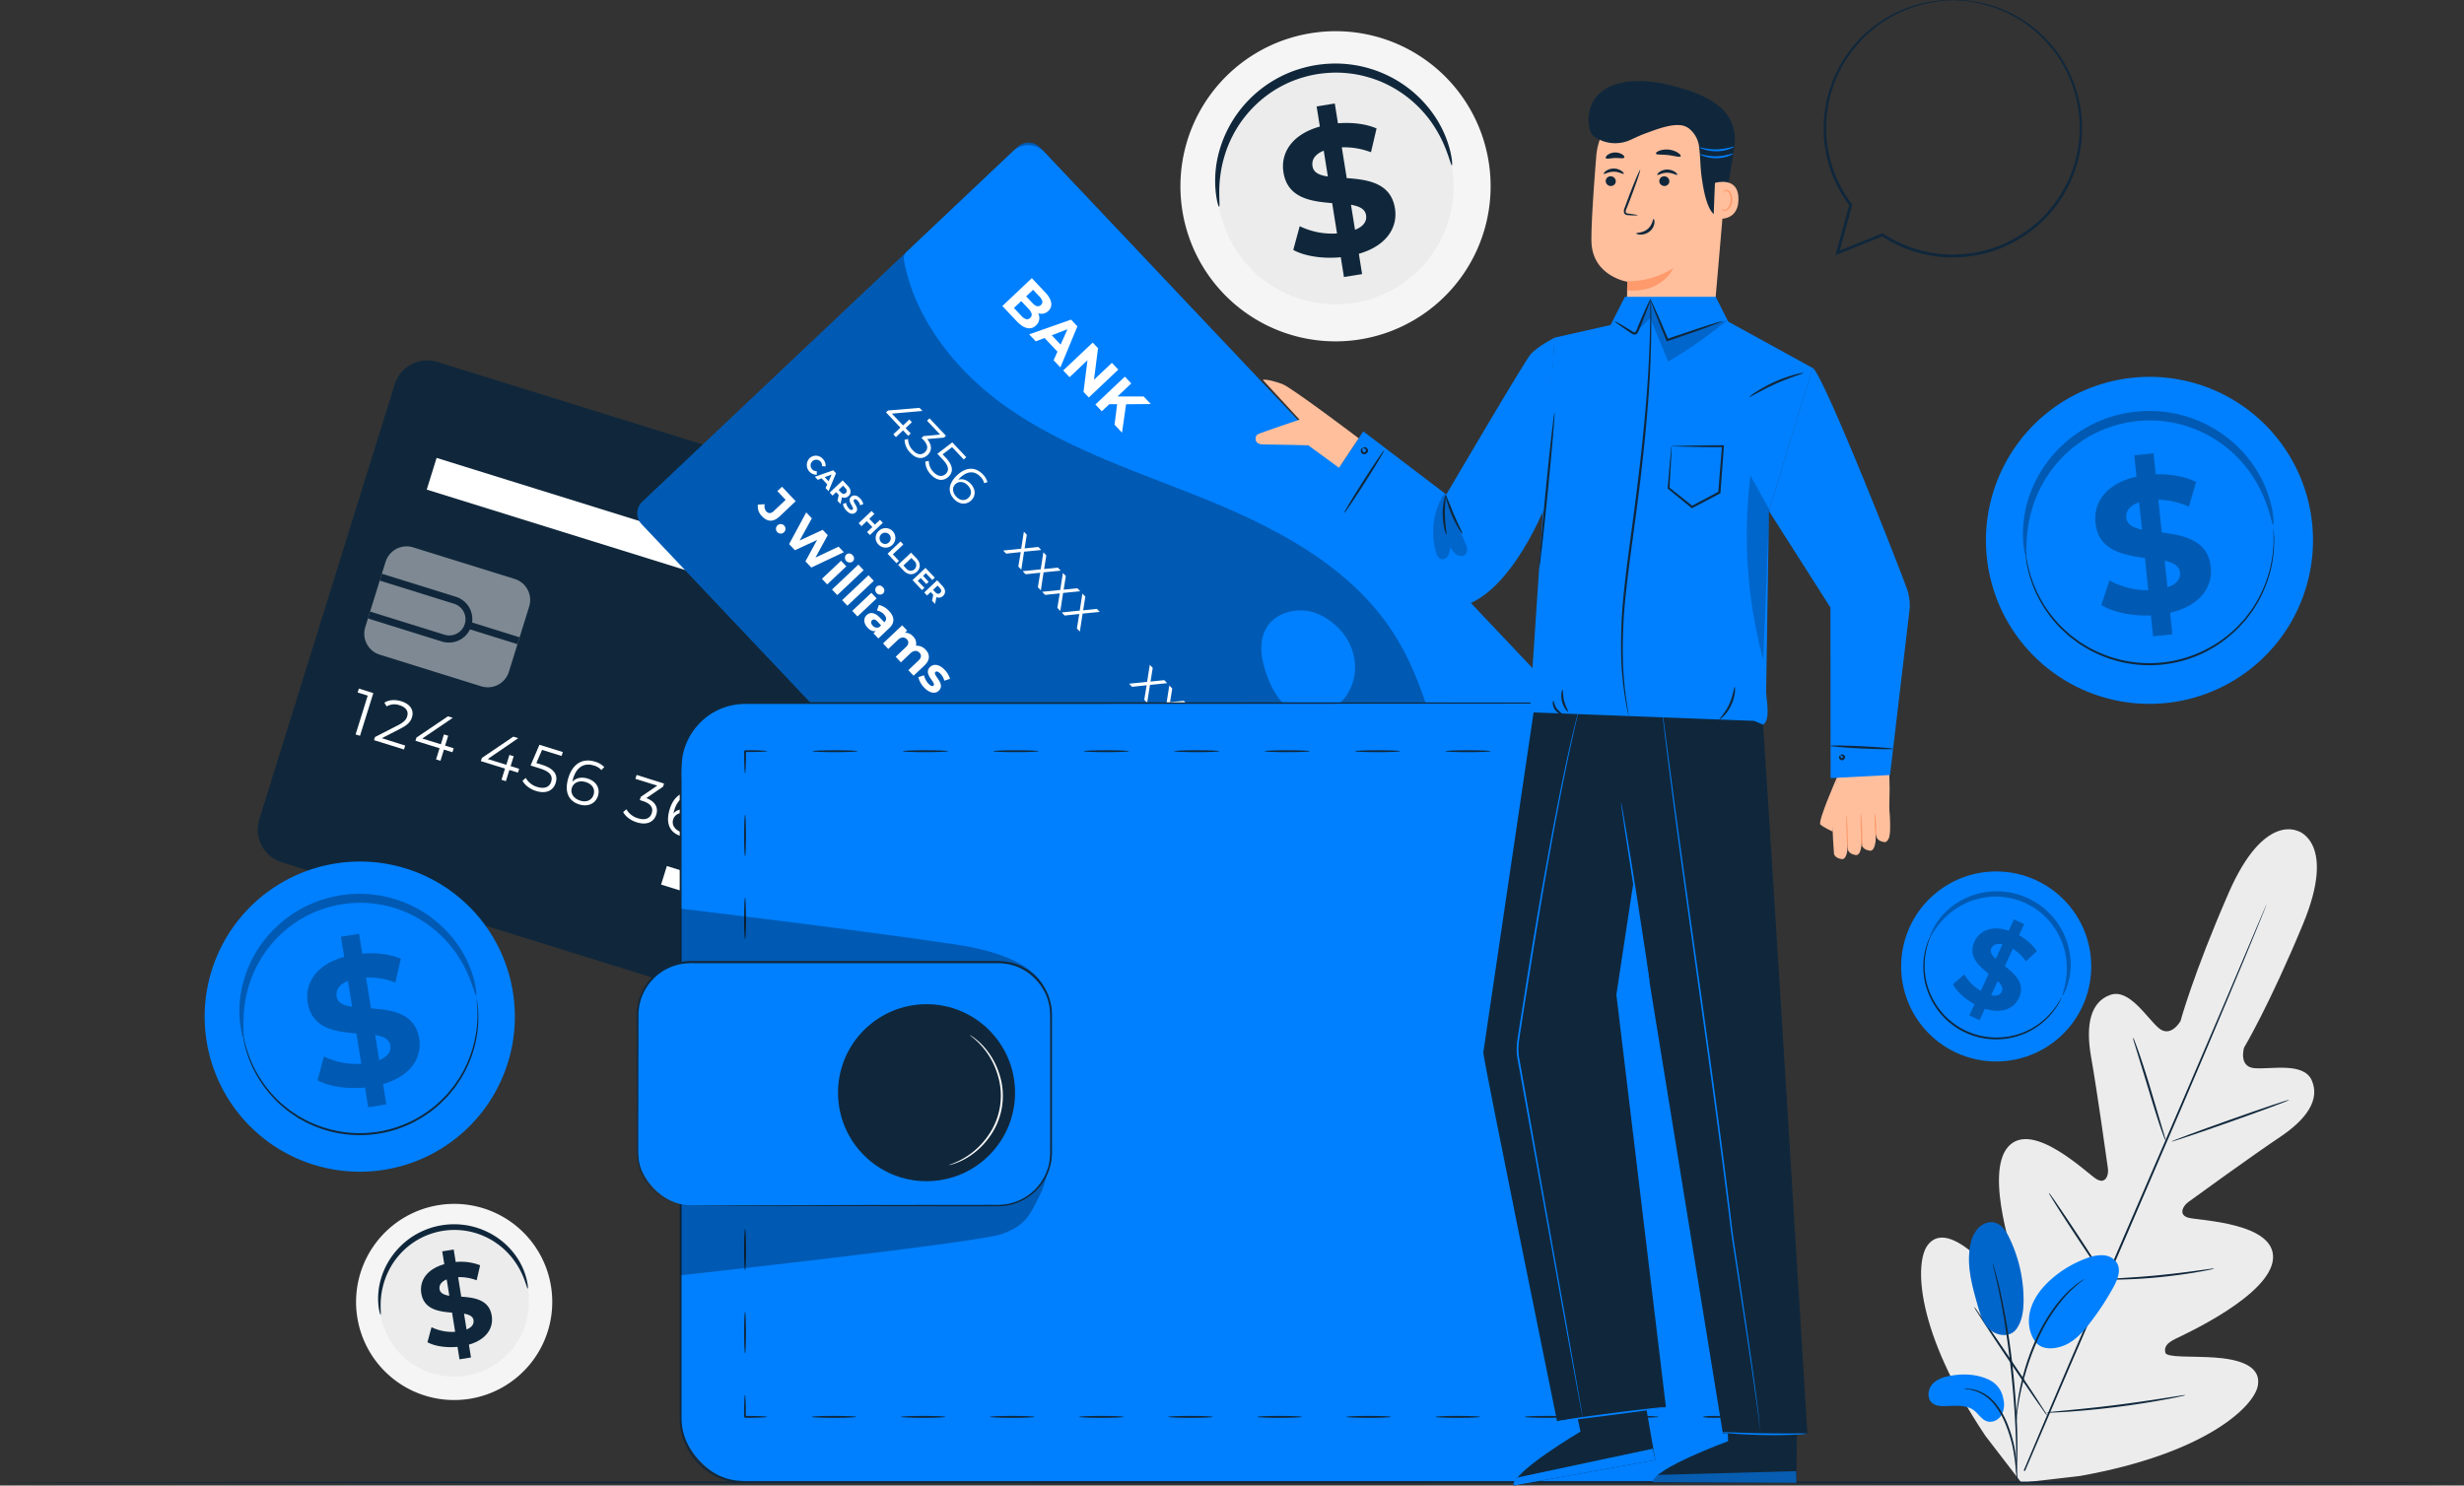 <svg xmlns="http://www.w3.org/2000/svg" viewBox="0 0 1320.98 796.56"><rect x="0" y="0" width="1320.98" height="796.56" fill="#333333" stroke="none"/><defs><style>.cls-1{fill:#f5f5f5;}.cls-2{fill:#ececec;}.cls-3{fill:#10273b;}.cls-4{fill:#fff;}.cls-5{opacity:0.5;}.cls-6{fill:#0080ff;}.cls-7{opacity:0.2;}.cls-8{opacity:0.3;}.cls-9{fill:#fafafa;}.cls-10{fill:#ffbf9d;}.cls-11{fill:#ff9a6c;}.cls-12{opacity:0.78;}.cls-13{opacity:0.6;}</style></defs><title>Zasób 42</title><g id="Warstwa_2" data-name="Warstwa 2"><g id="DESIGNED_BY_FREEPIK" data-name="DESIGNED BY FREEPIK"><path class="cls-1" d="M798.25,87.75A83.15,83.15,0,1,1,704,17.61,83.05,83.05,0,0,1,798.25,87.75Z"/><path class="cls-2" d="M778.67,90.59a63.36,63.36,0,1,1-71.8-53.45A63.3,63.3,0,0,1,778.67,90.59Z"/><path class="cls-3" d="M778.37,88.63c-.38.07-1-2.65-2.75-7.3a67.31,67.31,0,0,0-10-18.17,65,65,0,0,0-10-10.19,63.84,63.84,0,0,0-13.85-8.56,60,60,0,0,0-8.26-3,59,59,0,0,0-9-1.91,61.64,61.64,0,0,0-9.47-.55,68.87,68.87,0,0,0-9.74.94,66.64,66.64,0,0,0-9.46,2.47,60.73,60.73,0,0,0-8.71,3.78A58.62,58.62,0,0,0,679.41,51a59.22,59.22,0,0,0-6.7,5.71,62.7,62.7,0,0,0-10.05,12.8,64.14,64.14,0,0,0-5.84,13A67.19,67.19,0,0,0,653.66,103c0,5,.31,7.73-.07,7.8s-1.22-2.62-1.81-7.7a58.5,58.5,0,0,1,1.74-21.57,63.86,63.86,0,0,1,5.64-14,64.53,64.53,0,0,1,10.38-14,64.56,64.56,0,0,1,15.39-11.62,64.36,64.36,0,0,1,9.37-4.16,71.37,71.37,0,0,1,10.2-2.68,69.8,69.8,0,0,1,10.51-1,65,65,0,0,1,10.22.67,62.57,62.57,0,0,1,9.64,2.18,61,61,0,0,1,8.81,3.43,63.47,63.47,0,0,1,24.68,20.76,58.86,58.86,0,0,1,9.07,19.65C778.62,85.75,778.65,88.58,778.37,88.63Z"/><path class="cls-3" d="M728.5,136.08l1.74,10.9-9.73,1.55-1.7-10.6c-9.72.95-19.45-.58-25.47-3.91l3.45-12.73a39.83,39.83,0,0,0,20,3.89l-2.6-16.26C703,108,690.3,106.36,688.08,92.44c-1.65-10.31,4.42-20.36,19.51-24.58l-1.73-10.8,9.74-1.56,1.69,10.61c7.4-.58,14.81.22,20.71,2.77l-3,12.75A40.58,40.58,0,0,0,719.35,79L722,95.5c11.21.8,23.65,2.5,25.85,16.22C749.47,121.84,743.48,131.78,728.5,136.08ZM711.88,94.62,709.67,80.8c-5,2-6.56,5.15-6,8.36C704.16,92.56,707.38,94,711.88,94.62Zm20.49,20.78c-.54-3.41-3.66-4.81-8.08-5.6l2.15,13.43C731.14,121.38,732.87,118.51,732.37,115.4Z"/><path class="cls-2" d="M1232.28,445.8s-18.44-10.65-37.5,33.05S1169,547.51,1169,547.51s-5.18,9.23-11.63,3.79-15.81-21.41-26-17.82c-10.58,3.72-13.4,15.94-10.28,33.46s8.52,56.16,9,59.66-1.2,8.63-6.19,5.62-34.41-32-47.35-17.26,3.75,62.17,5.47,67.39.83,7.54-1.61,9-11.41-9.23-20.11-17.15-20.18-15.57-26.94-6.41-6.91,45.47,31.06,102.16l19.31,25.12,31.61-3.67c67.17-12,93.23-37.27,95.14-48.48s-11.57-14.18-23.31-15-25.66.18-26.3-2.59.42-5,5.37-7.41,50.67-23.22,52.34-42.79-39.65-20.63-45.27-22.14-3-6.32-.24-8.36,34.43-25,49.21-34.89,21.63-20.42,17-30.62c-4.49-9.84-22.48-5.49-30.87-6.37s-5.34-11-5.34-11,13.31-22.14,31.58-66.18-2.74-50-2.74-50"/><path class="cls-3" d="M1084.93,788.51c13.53-32.29,32.61-76.76,53.85-125.8s40.41-93.44,54.13-125.66c6.82-16.08,12.35-29.11,16.2-38.17,1.9-4.47,3.39-7.95,4.42-10.37l1.17-2.69c.27-.6.44-.9.44-.9s-.1.32-.34.94-.61,1.57-1.07,2.73L1209.5,499c-3.69,9.08-9.12,22.17-15.89,38.31-13.53,32.3-32.61,76.76-53.84,125.79s-40.42,93.45-54.13,125.67"/><path class="cls-3" d="M1143.55,556.35a9.28,9.28,0,0,1,.94,2.09c.55,1.37,1.28,3.37,2.16,5.85,1.75,5,4,11.89,6.29,19.58s4.27,14.41,5.84,19.7q1.07,3.51,1.8,6a9.31,9.31,0,0,1,.56,2.22,9,9,0,0,1-1-2.08c-.55-1.37-1.28-3.37-2.13-5.86-1.7-5-3.83-11.94-6.15-19.63-2.29-7.54-4.37-14.37-6-19.65-.71-2.33-1.32-4.32-1.83-5.95A9.75,9.75,0,0,1,1143.55,556.35Z"/><path class="cls-3" d="M1164.08,612.14c-.1-.28,14-5.51,31.42-11.69s31.68-11,31.78-10.67-14,5.52-31.42,11.7S1164.18,612.42,1164.08,612.14Z"/><path class="cls-3" d="M1128.07,686a9.32,9.32,0,0,1,2.33-.27l6.35-.38c5.36-.32,12.75-.78,20.89-1.59s15.5-1.76,20.82-2.49l6.29-.87a10.21,10.21,0,0,1,2.34-.19,9.2,9.2,0,0,1-2.26.61c-1.47.32-3.61.74-6.26,1.2-5.29.94-12.65,2-20.82,2.82s-15.6,1.16-21,1.28c-2.69,0-4.86.07-6.37,0A10.54,10.54,0,0,1,1128.07,686Z"/><path class="cls-3" d="M1098.4,639.6a8.67,8.67,0,0,1,1.36,1.68c.82,1.13,2,2.77,3.37,4.82,2.81,4.09,6.63,9.78,10.8,16.11s7.88,12.08,10.52,16.28c1.33,2.1,2.38,3.81,3.09,5a8.43,8.43,0,0,1,1,1.91,7.85,7.85,0,0,1-1.36-1.68c-.82-1.12-2-2.77-3.38-4.82-2.81-4.09-6.63-9.78-10.79-16.11s-7.88-12.08-10.53-16.28c-1.32-2.1-2.37-3.81-3.08-5A8.43,8.43,0,0,1,1098.4,639.6Z"/><path class="cls-3" d="M1058.33,700.74a13.5,13.5,0,0,1,1.72,2.18l4.34,6.15c3.63,5.23,8.58,12.49,14,20.54s10.27,15.39,13.73,20.72l4.06,6.35a12.52,12.52,0,0,1,1.36,2.41,13.42,13.42,0,0,1-1.71-2.17l-4.35-6.16c-3.62-5.22-8.57-12.48-14-20.54s-10.26-15.39-13.72-20.72l-4.06-6.35A13.85,13.85,0,0,1,1058.33,700.74Z"/><path class="cls-3" d="M1097,757.43a16.73,16.73,0,0,1,2.94-.41l8-.76c6.78-.64,16.14-1.57,26.44-2.87s19.61-2.69,26.34-3.75l8-1.25a15.07,15.07,0,0,1,3-.33,16.85,16.85,0,0,1-2.88.75c-1.86.41-4.56,1-7.91,1.58-6.7,1.26-16,2.79-26.33,4.08s-19.72,2.11-26.52,2.56c-3.4.21-6.16.36-8.06.42A14.81,14.81,0,0,1,1097,757.43Z"/><path class="cls-3" d="M528.58,579.88,151.08,462.37a18.38,18.38,0,0,1-12.09-23l72.58-233.2a18.4,18.4,0,0,1,23-12.09L612.1,311.57a18.39,18.39,0,0,1,12.09,23L551.6,567.78A18.39,18.39,0,0,1,528.58,579.88Z"/><path class="cls-4" d="M549.44,360.53a29.83,29.83,0,1,1-19.61-37.35A29.82,29.82,0,0,1,549.44,360.53Z"/><path class="cls-4" d="M551.46,393.16a31.85,31.85,0,0,1-5.41-1.17,31,31,0,1,1,5.41,1.17Zm7.38-59.2a28.61,28.61,0,1,0,23.75,36.89h0A28.64,28.64,0,0,0,563.78,335,28,28,0,0,0,558.84,334Z"/><path class="cls-4" d="M200.15,371.64,193,394.55l-2.36-.74L197.14,373l-5.4-1.68.66-2.09Z"/><path class="cls-4" d="M217.23,399.78l-.65,2.1-16.07-5,.52-1.67,12.42-6.36c3.38-1.75,4.35-3.14,4.84-4.71.83-2.65-.53-4.86-4-5.95a8.14,8.14,0,0,0-7,.6l-1.22-2c2.42-1.54,5.63-1.83,9.13-.74,4.65,1.44,6.86,4.72,5.67,8.55-.69,2.19-2,3.94-6,6l-10.17,5.23Z"/><path class="cls-4" d="M242.56,403.36,238,401.94l-1.87,6-2.36-.73,1.88-6-12.93-4,.53-1.7,16.87-11.4,2.62.81L226.4,396l9.95,3.1,1.65-5.3,2.28.71-1.65,5.3,4.59,1.43Z"/><path class="cls-4" d="M277.67,414.29l-4.58-1.42-1.88,6-2.35-.74,1.87-6-12.92-4,.53-1.7L275.2,395l2.62.82L261.5,407l9.95,3.1,1.65-5.3,2.29.71-1.65,5.3,4.58,1.43Z"/><path class="cls-4" d="M297.91,419.8c-1.21,3.9-4.88,6.09-10.47,4.35-3.31-1-6.09-3.15-7.3-5.5l1.73-1.51a10.37,10.37,0,0,0,6.21,4.84c3.89,1.21,6.54,0,7.41-2.82.92-3-.35-5.35-6.17-7.16l-4.88-1.52,4.76-11.12,12.53,3.9-.65,2.09-10.47-3.26-3.06,7.06,2.95.91C297.4,412.21,299.17,415.74,297.91,419.8Z"/><path class="cls-4" d="M320.58,426.75c-1.33,4.29-5.56,6-10,4.6-6.08-1.89-8.08-7.14-5.83-14.37,2.43-7.79,7.94-10.53,14.16-8.59a11.05,11.05,0,0,1,5.05,2.93l-1.55,1.61a8.41,8.41,0,0,0-4.11-2.47c-4.94-1.54-9.1.65-11,6.87-.16.52-.33,1.19-.48,1.89,1.93-2.16,5.05-2.73,8.23-1.74C319.55,418.89,321.88,422.56,320.58,426.75Zm-2.34-.66c.93-3-.69-5.63-4.23-6.73s-6.56.33-7.44,3.17c-.79,2.52.56,5.56,4.52,6.79C314.4,430.35,317.29,429.14,318.24,426.09Z"/><path class="cls-4" d="M351.84,436.77c-1.19,3.83-4.89,5.91-10.42,4.18-3.31-1-6.12-3.16-7.33-5.51l1.73-1.51a10.44,10.44,0,0,0,6.27,4.86c3.8,1.19,6.44.07,7.33-2.78s-.52-5.14-4.77-6.47L343,429l.54-1.73,8.83-6-11.72-3.64.65-2.1L356,420.16l-.52,1.67-9,6.13C351.33,429.75,353,433.1,351.84,436.77Z"/><path class="cls-4" d="M374.88,443.65c-1.33,4.29-5.55,6-10,4.61-6.09-1.9-8.08-7.15-5.83-14.38,2.43-7.79,7.94-10.52,14.16-8.59a11.07,11.07,0,0,1,5,2.94l-1.54,1.6a8.4,8.4,0,0,0-4.11-2.46c-4.94-1.54-9.1.64-11,6.86-.16.52-.33,1.19-.48,1.9,1.93-2.17,5.05-2.74,8.22-1.75C373.85,435.8,376.19,439.47,374.88,443.65Zm-2.34-.65c.94-3-.69-5.64-4.22-6.74s-6.56.33-7.44,3.18c-.79,2.52.56,5.56,4.52,6.79C368.71,447.26,371.6,446,372.54,443Z"/><path class="cls-4" d="M401,434.15l-.52,1.67-16.2,18.25-2.55-.8,15.9-17.87-11.78-3.67L384.47,436l-2.32-.72,2-6.38Z"/><path class="cls-4" d="M433.7,444.34l-.52,1.67L417,464.26l-2.56-.79,15.91-17.88-11.79-3.67-1.33,4.29-2.32-.73,2-6.38Z"/><path class="cls-4" d="M451.1,467.88c-1.27,4.06-5.48,5.51-11,3.81s-8-5.27-6.79-9.33c.86-2.75,3-4.19,6.17-4.25a5.43,5.43,0,0,1-2-6.16c1.16-3.73,5.06-5.07,9.9-3.56s7.36,4.84,6.2,8.57a5.43,5.43,0,0,1-5.23,3.9C451,462.7,451.94,465.17,451.1,467.88Zm-2.41-.79c.88-2.81-1-5.33-5.06-6.59s-7-.24-7.87,2.57,1,5.36,5,6.62S447.8,469.94,448.69,467.09Zm-4.48-8.46c3.57,1.11,6.2.17,7-2.32s-1-4.86-4.4-5.92-6.15-.2-6.94,2.36S440.65,457.52,444.21,458.63Z"/><path class="cls-4" d="M475,469.54c-2.42,7.78-7.94,10.52-14.15,8.58a11,11,0,0,1-5.05-2.93l1.54-1.6a8.43,8.43,0,0,0,4.12,2.46c4.94,1.54,9.1-.65,11-6.86.17-.53.34-1.19.49-1.9-1.93,2.16-5.06,2.73-8.23,1.75-4.55-1.42-6.89-5.09-5.58-9.28s5.56-6,10-4.6C475.24,457.06,477.23,462.3,475,469.54ZM473.16,464c.78-2.52-.56-5.56-4.52-6.79-3.31-1-6.2.19-7.15,3.23s.69,5.63,4.23,6.73S472.27,466.83,473.16,464Z"/><path class="cls-4" d="M501.71,465.51l-7.13,22.91-2.35-.74,6.48-20.81-5.4-1.68.65-2.09Z"/><path class="cls-4" d="M518.79,493.65l-.65,2.1-16.07-5,.52-1.67L515,482.72c3.38-1.75,4.35-3.14,4.84-4.71.82-2.65-.54-4.86-4-5.95a8.14,8.14,0,0,0-7,.6l-1.22-2c2.42-1.54,5.63-1.83,9.13-.74,4.65,1.44,6.86,4.72,5.67,8.55-.68,2.19-2,3.94-6,6l-10.18,5.23Z"/><path class="cls-4" d="M540.73,495.57c-1.19,3.82-4.89,5.9-10.42,4.18-3.3-1-6.12-3.16-7.32-5.51l1.72-1.51a10.47,10.47,0,0,0,6.27,4.86c3.8,1.18,6.44.07,7.33-2.78s-.52-5.15-4.77-6.47l-1.63-.51.54-1.73,8.82-6-11.71-3.65.65-2.09L544.93,479l-.52,1.67-9,6.13C540.23,488.55,541.87,491.9,540.73,495.57Z"/><rect class="cls-4" x="442.48" y="401.79" width="10.42" height="192.15" transform="translate(-160.72 777.39) rotate(-72.71)"/><rect class="cls-4" x="480.99" y="482.36" width="10.42" height="98.55" transform="translate(-165.9 837.89) rotate(-72.71)"/><g class="cls-5"><path class="cls-2" d="M258,368,203.6,351.05a11.81,11.81,0,0,1-7.77-14.78l10.89-35a11.81,11.81,0,0,1,14.78-7.77l54.44,16.95a11.8,11.8,0,0,1,7.76,14.78l-10.88,35A11.81,11.81,0,0,1,258,368Z"/></g><path class="cls-3" d="M197.28,331.62l1.15-3.69,39.64,12.34a8.69,8.69,0,1,0,5.16-16.59l-39.64-12.34,1.15-3.69L244.38,320a12.55,12.55,0,0,1-7.46,24Z"/><rect class="cls-3" x="262.46" y="325.12" width="3.86" height="28.49" transform="translate(-138.36 490.57) rotate(-72.66)"/><rect class="cls-4" x="226.72" y="275.96" width="207.35" height="17.8" transform="translate(99.61 -85.34) rotate(17.29)"/><path class="cls-1" d="M295.51,690.45a52.59,52.59,0,1,1-59.59-44.36A52.53,52.53,0,0,1,295.51,690.45Z"/><path class="cls-2" d="M283.13,692.25a40.08,40.08,0,1,1-45.41-33.8A40,40,0,0,1,283.13,692.25Z"/><path class="cls-3" d="M282.94,691c-.24,0-.66-1.67-1.74-4.62a42.87,42.87,0,0,0-6.34-11.49A39.94,39.94,0,0,0,259.8,663a38.46,38.46,0,0,0-5.22-1.93,37.27,37.27,0,0,0-5.67-1.2,39.64,39.64,0,0,0-6-.35,38.9,38.9,0,0,0-12.14,2.15,38.82,38.82,0,0,0-5.51,2.39,38.09,38.09,0,0,0-4.91,3.09,36.46,36.46,0,0,0-4.24,3.61,40,40,0,0,0-6.36,8.1,41.11,41.11,0,0,0-3.69,8.22,42.52,42.52,0,0,0-2,13c0,3.14.2,4.9,0,4.94s-.78-1.66-1.15-4.87a37.24,37.24,0,0,1,1.1-13.64,40.36,40.36,0,0,1,3.57-8.87,41.3,41.3,0,0,1,6.56-8.83,39.08,39.08,0,0,1,4.49-4,38.66,38.66,0,0,1,5.25-3.39,41.06,41.06,0,0,1,5.92-2.63,41.42,41.42,0,0,1,13.1-2.32,40.66,40.66,0,0,1,6.47.42,38.55,38.55,0,0,1,6.09,1.38,40.39,40.39,0,0,1,5.58,2.17,41.17,41.17,0,0,1,9.2,6,40.26,40.26,0,0,1,6.4,7.09A37,37,0,0,1,282.34,686C283.1,689.19,283.12,691,282.94,691Z"/><path class="cls-3" d="M251.39,721l1.11,6.89-6.16,1-1.07-6.7c-6.15.6-12.31-.37-16.11-2.47l2.18-8.05A25.23,25.23,0,0,0,244,714.12l-1.65-10.27c-7.1-.57-15.09-1.63-16.5-10.43-1-6.52,2.8-12.88,12.34-15.54L237.08,671l6.15-1,1.08,6.71a28.21,28.21,0,0,1,13.09,1.75l-1.86,8.06a25.61,25.61,0,0,0-9.93-1.69l1.67,10.46c7.09.51,15,1.59,16.35,10.26C264.66,712,260.87,718.3,251.39,721ZM240.88,694.8l-1.4-8.74c-3.14,1.26-4.15,3.25-3.82,5.28S238,694.37,240.88,694.8Zm13,13.14c-.34-2.16-2.31-3-5.11-3.54l1.36,8.49C253.06,711.72,254.16,709.91,253.84,707.94Z"/><path class="cls-6" d="M1081.24,712.34c-3.84,5.49-11.3,3.67-14.76.33s-4.93-8.2-6.26-12.83c-3-10.57-6.1-21.66-3.84-32.42a18,18,0,0,1,4.14-8.82c2.26-2.39,5.74-3.81,8.92-3,3.76,1,6.1,4.68,7.79,8.19a77.12,77.12,0,0,1,7.63,33.17c0,5.34-.61,10.94-3.62,15.35"/><g class="cls-7"><path d="M1081.24,712.34c-3.84,5.49-11.3,3.67-14.76.33s-4.93-8.2-6.26-12.83c-3-10.57-6.1-21.66-3.84-32.42a18,18,0,0,1,4.14-8.82c2.26-2.39,5.74-3.81,8.92-3,3.76,1,6.1,4.68,7.79,8.19a77.12,77.12,0,0,1,7.63,33.17c0,5.34-.61,10.94-3.62,15.35"/></g><path class="cls-6" d="M1066.85,740.12c-6.28-3.24-13.67-3.67-20.64-2.51-3.75.62-7.65,1.74-10.2,4.55s-3,7.76-.1,10.18c1.74,1.44,4.17,1.66,6.43,1.63,5.45-.06,11.51-1,15.87,2.26,2.49,1.87,4.14,5,7.12,5.91s6.19-.82,7.73-3.44a12,12,0,0,0,.88-8.87A13.53,13.53,0,0,0,1066.85,740.12Z"/><path class="cls-6" d="M1091.78,720.21c-4.17-4.94-5-12.16-3.1-18.36s6-11.47,10.87-15.78A58.79,58.79,0,0,1,1119,674.58a20.68,20.68,0,0,1,8.76-1.48,9.19,9.19,0,0,1,7.35,4.44c2,3.91.08,8.65-2,12.52a148.91,148.91,0,0,1-12.79,19.48c-3.84,4.94-8.23,9.82-14.07,12.05s-11.92,2-15-2.08"/><path class="cls-3" d="M1081.5,795.07a12.24,12.24,0,0,1-.35-2.49c-.17-1.82-.4-4.09-.66-6.8a97.5,97.5,0,0,0-1.53-10,76.75,76.75,0,0,0-3.62-11.77,43.33,43.33,0,0,0-6-10.65,22.31,22.31,0,0,0-7.6-6.32,21.24,21.24,0,0,0-6.4-2,11.68,11.68,0,0,1-2.48-.36,11.74,11.74,0,0,1,2.53,0,19.17,19.17,0,0,1,6.67,1.73,22.33,22.33,0,0,1,8,6.38,42.23,42.23,0,0,1,6.23,10.86,72.39,72.39,0,0,1,3.6,12,83.72,83.72,0,0,1,1.32,10.1c.22,2.89.3,5.23.34,6.84A11.55,11.55,0,0,1,1081.5,795.07Z"/><path class="cls-3" d="M1081,789.84a5.32,5.32,0,0,1-.07-1.16c0-.87,0-2,0-3.31,0-2.87,0-7-.14-12.15-.26-10.25-1.14-24.41-2.85-40s-4-29.57-6.07-39.61c-.49-2.52-1-4.79-1.45-6.77s-.82-3.7-1.18-5.09-.57-2.37-.78-3.21a5.6,5.6,0,0,1-.2-1.14,5.1,5.1,0,0,1,.4,1.08l1,3.17c.43,1.37.86,3.08,1.36,5.06s1.07,4.23,1.6,6.75a375.2,375.2,0,0,1,6.39,39.65c1.7,15.59,2.47,29.79,2.54,40.07.06,5.14,0,9.3-.18,12.17-.08,1.35-.15,2.44-.2,3.31A4.86,4.86,0,0,1,1081,789.84Z"/><path class="cls-3" d="M1081,762.45a21.67,21.67,0,0,1,0-3.45c.12-2.22.43-5.43,1-9.36a123.57,123.57,0,0,1,3-13.63,120,120,0,0,1,5.7-16.14c4.73-11.22,11.15-20.39,16.74-26.07a42.36,42.36,0,0,1,3.94-3.66c.61-.51,1.14-1,1.68-1.42l1.53-1.06a22.74,22.74,0,0,1,2.91-1.86c.16.23-4.12,2.75-9.53,8.5a90.68,90.68,0,0,0-16.33,26,129.16,129.16,0,0,0-5.73,16,137.3,137.3,0,0,0-3.24,13.49c-.71,3.89-1.13,7.07-1.37,9.27A22.56,22.56,0,0,1,1081,762.45Z"/><path class="cls-6" d="M650.61,605.35,344,281.06a8.52,8.52,0,0,1,.34-12L545.57,78.8a8.52,8.52,0,0,1,12,.34L864.19,403.43a8.52,8.52,0,0,1-.34,12L662.65,605.69A8.52,8.52,0,0,1,650.61,605.35Z"/><g class="cls-8"><path d="M650.61,605.35,344,281.06a8.52,8.52,0,0,1,.34-12L545.57,78.8a8.52,8.52,0,0,1,12,.34L864.19,403.43a8.52,8.52,0,0,1-.34,12L662.65,605.69A8.52,8.52,0,0,1,650.61,605.35Z"/></g><path class="cls-6" d="M862,401.06,559.85,81.51A11.79,11.79,0,0,0,543.2,81L486,135.09a4.68,4.68,0,0,0-1.42,4.21c5.7,32,28.58,60.54,55.81,79.47,32.94,22.89,72,34.94,109,50.21s74.29,35.4,96.52,68.78c21,31.5,25.95,70.58,36.61,106.89a206.91,206.91,0,0,0,10.79,28.87A4.72,4.72,0,0,0,800.9,475l60.58-57.28A11.77,11.77,0,0,0,862,401.06Z"/><path class="cls-4" d="M555.39,174.52c-2.73,2.58-6.36,1.91-10.29-2.25l-7.73-8.17,15.8-14.94,7.31,7.72c3.73,4,4,7.54,1.54,9.87a5.24,5.24,0,0,1-5.46,1.19A5.38,5.38,0,0,1,555.39,174.52Zm-1.53-19.12-3.73,3.52,3.44,3.63c1.69,1.79,3.24,2.16,4.48,1s.93-2.73-.75-4.51Zm-1.57,15.07c1.33-1.25,1-2.87-.79-4.77l-4-4.26-3.91,3.69,4,4.27C549.39,171.29,550.94,171.75,552.29,170.47Z"/><path class="cls-4" d="M566.92,188.57,560,181.23l-4.71,1.8-3.55-3.75,22.47-7.9L577.6,175l-9.12,22-3.63-3.84Zm1.68-3.78,3.69-8.23-8.42,3.22Z"/><path class="cls-4" d="M599.53,198.19l-15.8,14.94-2.84-3L583,193.18l-9.6,9.07L570,198.64l15.81-14.94,2.86,3-2.17,16.93,9.6-9.07Z"/><path class="cls-4" d="M598.91,216.76l-4.22,0-4,3.77-3.44-3.63,15.8-14.94,3.44,3.63-7.38,7,14,0,3.84,4.06-13.24.12L601.52,232l-4-4.27Z"/><path class="cls-4" d="M486.87,233.69l-2.74-2.91-3.81,3.61-1.41-1.49,3.81-3.61L475,221.11l1.08-1,16.88-1.41,1.57,1.66-16.38,1.44,6,6.3,3.35-3.17,1.37,1.45-3.35,3.17,2.74,2.9Z"/><path class="cls-4" d="M497.3,244c-2.43,2.29-6,2.29-9.27-1.21a10.4,10.4,0,0,1-3.07-7l1.87-.39a8.71,8.71,0,0,0,2.57,6.08c2.27,2.41,4.64,2.68,6.45,1s1.72-3.95-.83-6.64l-1-1,1.1-1L504,233l-7-7.42,1.32-1.26,8.82,9.33-1.06,1-9,.77C499.79,238.71,499.62,241.81,497.3,244Z"/><path class="cls-4" d="M508.49,255.64c-2.47,2.33-6,2.43-9.37-1.12a10.28,10.28,0,0,1-3.05-7l1.87-.39a8.57,8.57,0,0,0,2.53,6c2.33,2.47,4.76,2.64,6.53,1s1.93-4-1.56-7.71l-2.92-3.09,8-6.13,7.5,7.94-1.32,1.25-6.27-6.63-5.1,3.87,1.77,1.87C511.21,249.92,511.06,253.21,508.49,255.64Z"/><path class="cls-4" d="M520.64,268.36c-2.72,2.57-6.48,2.08-9.14-.74-3.64-3.85-2.95-8.47,1.63-12.8,4.93-4.67,10-4.4,13.77-.47a9.23,9.23,0,0,1,2.47,4.19l-1.77.53a7,7,0,0,0-2-3.46c-3-3.13-6.86-3.24-10.8.48-.33.32-.73.73-1.12,1.18,2.28-.78,4.78.08,6.68,2.09C523.09,262.24,523.29,265.85,520.64,268.36Zm-1.44-1.43c1.91-1.8,1.8-4.37-.31-6.61s-4.9-2.43-6.7-.73c-1.6,1.51-1.86,4.27.51,6.77C514.68,268.46,517.28,268.75,519.2,266.93Z"/><path class="cls-4" d="M545.94,303.81l1.29-7.78-7.85.83-1.57-1.65,9.67-1,1.43-9.12,1.57,1.66-1.18,7.31,7.37-.77,1.53,1.62-9.19.91-1.48,9.65Z"/><path class="cls-4" d="M556.41,314.87l1.28-7.77-7.85.83-1.56-1.66,9.67-1,1.42-9.12,1.57,1.66-1.17,7.31,7.36-.76,1.53,1.62-9.19.91L558,316.55Z"/><path class="cls-4" d="M566.87,325.94l1.28-7.77-7.85.83-1.56-1.66,9.67-1,1.42-9.12,1.57,1.66-1.17,7.31,7.36-.76,1.53,1.61-9.19.91-1.48,9.65Z"/><path class="cls-4" d="M577.33,337l1.29-7.77-7.85.83-1.57-1.66,9.67-1,1.42-9.12,1.57,1.66-1.17,7.31,7.36-.76,1.53,1.62-9.18.91-1.48,9.64Z"/><path class="cls-4" d="M613.45,375.21l1.29-7.77-7.85.83-1.57-1.66,9.67-1,1.43-9.12,1.57,1.66-1.18,7.31,7.37-.76,1.52,1.62-9.18.91L615,376.89Z"/><path class="cls-4" d="M623.91,386.28l1.29-7.77-7.85.83-1.57-1.66,9.67-1,1.43-9.12,1.57,1.66-1.18,7.31,7.37-.76,1.53,1.61-9.19.91L625.5,388Z"/><path class="cls-4" d="M634.37,397.34l1.29-7.77-7.85.83-1.57-1.66,9.68-1,1.42-9.12,1.57,1.65-1.18,7.31,7.37-.76,1.53,1.62-9.19.91L636,399Z"/><path class="cls-4" d="M644.83,408.41l1.29-7.77-7.85.83-1.57-1.66,9.68-1,1.42-9.12,1.57,1.66-1.18,7.31,7.37-.76,1.53,1.61-9.19.91-1.48,9.65Z"/><path class="cls-4" d="M691.78,429l-14.5,13.71-1.41-1.49,13.18-12.46-3.24-3.42,1.33-1.25Z"/><path class="cls-4" d="M693.78,451.84c-2.42,2.29-5.95,2.29-9.26-1.21a10.39,10.39,0,0,1-3.08-7l1.87-.4a8.74,8.74,0,0,0,2.58,6.09c2.27,2.4,4.64,2.67,6.44,1s1.73-3.95-.82-6.65l-1-1,1.1-1,8.84-.74-7-7.42,1.33-1.25,8.82,9.32-1.06,1-9,.78C696.27,446.54,696.1,449.65,693.78,451.84Z"/><path class="cls-4" d="M707.07,466.59l-2.75-2.9-3.81,3.61-1.41-1.49,3.81-3.61L695.17,454l1.08-1,16.89-1.41,1.56,1.66-16.38,1.44,6,6.3,3.36-3.17,1.37,1.45-3.36,3.17,2.74,2.9Z"/><path class="cls-4" d="M715.16,480.14l-1.33,1.25-9.62-10.18,1.06-1,11.61.44c3.16.11,4.43-.5,5.42-1.44,1.68-1.59,1.6-3.75-.49-6a6.77,6.77,0,0,0-5.36-2.43l-.09-1.92a9,9,0,0,1,6.93,3.18c2.78,2.94,3.05,6.22.63,8.51-1.39,1.31-3,2-6.79,1.91l-9.51-.35Z"/><path class="cls-4" d="M434,245.72a4.88,4.88,0,0,1,7.13.37,5,5,0,0,1,1.47,4l-1.93-.13a3.06,3.06,0,0,0-.83-2.51,3,3,0,1,0-4.43,4.19,3,3,0,0,0,2.47,1l0,1.93a5.23,5.23,0,0,1-3.9-8.82Z"/><path class="cls-4" d="M443.48,259.7l-3-3.21-2.07.79-1.55-1.64,9.84-3.46,1.5,1.58-4,9.64-1.59-1.68Zm.74-1.65,1.62-3.6-3.69,1.4Z"/><path class="cls-4" d="M449,268.54l.67-3.16-.08-.08-1.32-1.39-1.92,1.82-1.52-1.6,6.92-6.54,2.84,3c1.74,1.85,1.88,3.92.33,5.38a3.11,3.11,0,0,1-3.54.65l-.75,3.65Zm4.2-6.81L452,260.42l-2.41,2.28,1.23,1.31c.93,1,1.85,1.05,2.6.33S454.15,262.71,453.23,261.73Z"/><path class="cls-4" d="M451.91,270.22l1.72-.59a5.66,5.66,0,0,0,1.44,3c.9.94,1.58,1,2,.63,1.3-1.23-3.39-4.41-.82-6.84,1.17-1.11,3.05-1.09,4.91.88a6.42,6.42,0,0,1,1.66,3l-1.68.66a5.62,5.62,0,0,0-1.27-2.44c-.9-1-1.6-1-2-.56-1.27,1.2,3.41,4.4.87,6.8-1.16,1.09-3.05,1.07-4.92-.91A6.82,6.82,0,0,1,451.91,270.22Z"/><path class="cls-4" d="M473.29,280.34l-6.92,6.54-1.51-1.6,2.83-2.68-3-3.15-2.84,2.69-1.51-1.61,6.92-6.54,1.51,1.6-2.73,2.58,3,3.15,2.73-2.58Z"/><path class="cls-4" d="M471,284.83a5.22,5.22,0,1,1,0,7.17A4.93,4.93,0,0,1,471,284.83Zm5.63,5.95a3,3,0,1,0-4.26-.07A2.9,2.9,0,0,0,476.61,290.78Z"/><path class="cls-4" d="M482.76,290.35l1.51,1.6-5.61,5.31,3.28,3.48L480.63,302l-4.79-5.07Z"/><path class="cls-4" d="M488.42,296.34l3,3.14c2.14,2.27,2.24,5.11.15,7.09s-4.93,1.72-7.07-.55l-3-3.14Zm-2.71,8.36a3,3,0,1,0,4.29-4.06l-1.39-1.46-4.29,4.06Z"/><path class="cls-4" d="M495.58,315.2l-1.29,1.22-5.06-5.36,6.92-6.54,5,5.23L499.81,311l-3.44-3.64-1.5,1.42,3,3.22-1.24,1.18-3-3.22-1.6,1.52Z"/><path class="cls-4" d="M499.68,322.11l.66-3.15-.07-.08-1.32-1.4L497,319.31l-1.51-1.6,6.92-6.55,2.83,3c1.75,1.85,1.89,3.91.33,5.38a3.1,3.1,0,0,1-3.53.64l-.75,3.66Zm4.19-6.81-1.23-1.3-2.41,2.28,1.23,1.3c.93,1,1.85,1.05,2.6.34S504.8,316.28,503.87,315.3Z"/><path class="cls-4" d="M406.3,270.6l3.68-.23a4.23,4.23,0,0,0,.87,3.87c1.17,1.23,2.53,1.18,4-.21l6.34-6-4.43-4.69,2.48-2.34,7.33,7.75-8.65,8.18c-3.3,3.11-6.49,3-9.46-.16A7.38,7.38,0,0,1,406.3,270.6Z"/><path class="cls-4" d="M416.81,281.72a2.54,2.54,0,0,1,3.49,3.7,2.54,2.54,0,1,1-3.49-3.7Z"/><path class="cls-4" d="M452.4,296.08l-17.46,8.25L431.8,301l6.26-11.47-11.89,5.51-3.12-3.29,9.19-17,3,3.2-6.53,11.87,12.35-5.72,2.7,2.86-6.57,12,12.39-5.83Z"/><path class="cls-4" d="M453.64,297.4a2.34,2.34,0,0,1,3.41.28,2.29,2.29,0,0,1,.14,3.36,2.55,2.55,0,0,1-3.55-3.64Zm-2.74,3.28,2.81,3-10.25,9.69-2.81-3Z"/><path class="cls-4" d="M460.2,302.74l2.81,3-14.14,13.36-2.81-3Z"/><path class="cls-4" d="M465.62,308.46l2.81,3L454.29,324.8l-2.81-3Z"/><path class="cls-4" d="M469.89,314.59a2.32,2.32,0,0,1,3.4.28,2.29,2.29,0,0,1,.15,3.36,2.55,2.55,0,0,1-3.55-3.64Zm-2.74,3.28,2.81,3-10.25,9.69-2.81-3Z"/><path class="cls-4" d="M476.73,336.82l-5.84,5.53-2.64-2.78,1.28-1.21c-1.45.33-3-.27-4.38-1.77-2.27-2.4-2.29-5.09-.52-6.76s4.28-1.63,7.23,1.5l2.24,2.36c1.27-1.21,1.29-2.67-.22-4.27a6.7,6.7,0,0,0-3.74-2.05l1.07-3a10.83,10.83,0,0,1,5.41,3.24C479.58,330.71,479.84,333.89,476.73,336.82Zm-5.42-.5,1.05-1-1.93-2c-1.31-1.39-2.24-1.34-2.93-.7s-.64,1.81.35,2.85A3,3,0,0,0,471.31,336.32Z"/><path class="cls-4" d="M495.65,356.8l-5.87,5.54-2.8-3,5.41-5.11c1.65-1.57,1.71-3,.58-4.23s-3-1.46-4.83.27L483,355.16l-2.81-3,5.42-5.12c1.65-1.56,1.75-3,.58-4.23s-3-1.43-4.81.3L476.22,348l-2.81-3,10.25-9.69,2.69,2.83-1.19,1.12a5.75,5.75,0,0,1,4.38,2,5.27,5.27,0,0,1,1.51,5,6.36,6.36,0,0,1,5.18,2.11C498.53,350.76,498.78,353.84,495.65,356.8Z"/><path class="cls-4" d="M492.31,363.1l3.07-1a9.61,9.61,0,0,0,2.37,4.5c1.3,1.37,2.15,1.54,2.72,1,1.68-1.59-5.89-6.16-1.8-10,1.95-1.84,5-1.38,7.8,1.61a11.59,11.59,0,0,1,2.84,4.79l-3.06,1a8.05,8.05,0,0,0-2-3.67c-1.26-1.34-2.23-1.51-2.76-1-1.75,1.66,5.8,6.25,1.76,10.07-1.91,1.8-4.93,1.3-7.83-1.77A12,12,0,0,1,492.31,363.1Z"/><path class="cls-4" d="M610.65,477.64c4.4-4.16,9.2-4.08,12.3-.8s2.91,8.07-1.49,12.23-9.19,4.1-12.3.81S606.25,481.8,610.65,477.64Zm7.87,8.33c3-2.87,3.28-5.12,1.82-6.66s-3.71-1.41-6.74,1.46-3.27,5.12-1.83,6.64S615.49,488.83,618.52,486Z"/><path class="cls-4" d="M630.82,503.9c-2.72,2.58-6.54,2-9.21-.85-3.47-3.68-3.33-8.14,1-12.21,4.61-4.36,9.82-4,13.62,0a9.91,9.91,0,0,1,2.59,4.58l-3.34,1a6.09,6.09,0,0,0-1.7-3.13c-2.1-2.23-4.77-2.41-7.41-.09a6.15,6.15,0,0,1,4.29,2.17C633.07,498,633.34,501.53,630.82,503.9Zm-3-2.85c1.22-1.15,1.15-2.78-.14-4.15s-3-1.52-4.18-.42-1.17,2.73.23,4.22C625,502,626.62,502.21,627.84,501.05Z"/><path class="cls-4" d="M648.53,498.93l2.51,2.65-23.9,10.68-2.5-2.64Z"/><path class="cls-4" d="M646.83,524.23l-2.51,2.38-9.53-10.08,2-1.89,9.72.55c2.24.12,3.13-.32,3.77-.93,1.05-1,1-2.29-.36-3.7a4.48,4.48,0,0,0-3.94-1.5l-.68-3.62a8.54,8.54,0,0,1,7.48,2.95c2.82,3,3.16,6.4.74,8.69-1.29,1.22-2.82,2-6.31,1.75l-5.8-.33Z"/><path class="cls-4" d="M659.68,537.25l-2-2.17-2.8,2.65-2.85-3,2.8-2.65L648,524.89l2.08-2,14.4-1.71,3.06,3.24L654,526.2l3.38,3.58,2.5-2.36,2.76,2.92-2.5,2.36,2.05,2.17Z"/><path class="cls-6" d="M722.25,372.28c7.51-11.56,4.57-26.93-5.53-36.32a35.74,35.74,0,0,0-10.51-6.9c-9.65-4-22.43-1.09-27.5,8.06-4.14,7.47-2.46,16.79.43,24.82,3,8.42,8,17,16.27,20.29,8,3.15,17.66.26,23.65-5.93A26.7,26.7,0,0,0,722.25,372.28Z"/><rect class="cls-6" x="364.9" y="377.05" width="575.59" height="417.74" rx="34.54"/><path class="cls-3" d="M940.49,411.59s0-.42-.09-1.25a27.39,27.39,0,0,0-.36-3.69A33.85,33.85,0,0,0,935,393.11a35.44,35.44,0,0,0-7.06-8,34.89,34.89,0,0,0-11.27-6.18c-1.11-.39-2.28-.61-3.45-.93s-2.41-.39-3.65-.59l-3.84-.18h-4l-17.26,0-206.52.16-142.61.07-79.45,0H403.76c-3.54,0-7.07-.13-10.51.59A33.54,33.54,0,0,0,374.91,388a32.9,32.9,0,0,0-6.08,8.73,32.12,32.12,0,0,0-3.1,10.25,87.25,87.25,0,0,0-.35,10.89c0,3.67,0,7.34,0,11v44.78q0,45.26,0,92.34c0,62.72,0,127.66,0,194.18a34.33,34.33,0,0,0,8.44,22.44,33.63,33.63,0,0,0,21,11.29,105.31,105.31,0,0,0,12.21.35H539.39l180.91,0,163.7,0h19.06a47,47,0,0,0,9.29-.62,33.84,33.84,0,0,0,8.69-2.92,38,38,0,0,0,4-2.27,38.68,38.68,0,0,0,3.57-2.81,34.14,34.14,0,0,0,5.91-6.8,33.8,33.8,0,0,0,5.5-16.72c.21-23.75.08-46.62.14-68.41.06-87.18.12-157.74.16-206.51,0-24.37.07-43.3.1-56.14,0-6.41,0-11.3.05-14.6s0-5,0-5,0,1.69,0,5,0,8.19.05,14.6c0,12.84.06,31.77.1,56.14,0,48.77.1,119.33.16,206.51,0,21.81.13,44.62-.06,68.46a34.6,34.6,0,0,1-11.67,24.08,39.25,39.25,0,0,1-3.65,2.89,40.71,40.71,0,0,1-4.07,2.32,34.09,34.09,0,0,1-8.9,3,47.44,47.44,0,0,1-9.44.64H884l-163.7,0-180.91,0H407.05A106.59,106.59,0,0,1,394.7,795a34.64,34.64,0,0,1-21.61-11.63,35.29,35.29,0,0,1-8.7-23.12c0-66.52,0-131.46,0-194.18q0-47.06,0-92.34,0-22.64,0-44.78v-11a86.47,86.47,0,0,1,.36-11A33.1,33.1,0,0,1,368,396.31a33.92,33.92,0,0,1,6.25-9,34.61,34.61,0,0,1,18.86-10.16l2.67-.4,2.69-.15c1.8-.1,3.55,0,5.32-.05h52.12l79.45,0,142.61.06,206.52.17,17.26,0h4l3.87.19c1.25.21,2.49.35,3.69.61s2.36.56,3.47.95a34.9,34.9,0,0,1,11.34,6.27,35.63,35.63,0,0,1,7.08,8.1,33.86,33.86,0,0,1,5,13.63,25.65,25.65,0,0,1,.3,3.71C940.49,411.17,940.49,411.59,940.49,411.59Z"/><path class="cls-3" d="M920.32,402.8c0-.28,2.67-.51,5.95-.51s5.94.23,5.94.51-2.66.52-5.94.52S920.32,403.09,920.32,402.8Z"/><path class="cls-3" d="M871.85,402.8c0-.28,5.42-.51,12.12-.51s12.12.23,12.12.51-5.43.52-12.12.52S871.85,403.09,871.85,402.8Z"/><path class="cls-3" d="M823.37,402.8c0-.28,5.43-.51,12.12-.51s12.12.23,12.12.51-5.43.52-12.12.52S823.37,403.09,823.37,402.8Z"/><path class="cls-3" d="M774.89,402.8c0-.28,5.43-.51,12.12-.51s12.12.23,12.12.51-5.42.52-12.12.52S774.89,403.09,774.89,402.8Z"/><path class="cls-3" d="M726.42,402.8c0-.28,5.42-.51,12.12-.51s12.12.23,12.12.51-5.43.52-12.12.52S726.42,403.09,726.42,402.8Z"/><path class="cls-3" d="M677.94,402.8c0-.28,5.43-.51,12.12-.51s12.12.23,12.12.51-5.43.52-12.12.52S677.94,403.09,677.94,402.8Z"/><path class="cls-3" d="M629.46,402.8c0-.28,5.43-.51,12.12-.51s12.12.23,12.12.51-5.42.52-12.12.52S629.46,403.09,629.46,402.8Z"/><path class="cls-3" d="M581,402.8c0-.28,5.42-.51,12.12-.51s12.11.23,12.11.51-5.42.52-12.11.52S581,403.09,581,402.8Z"/><path class="cls-3" d="M532.51,402.8c0-.28,5.43-.51,12.12-.51s12.12.23,12.12.51-5.43.52-12.12.52S532.51,403.09,532.51,402.8Z"/><path class="cls-3" d="M484,402.8c0-.28,5.43-.51,12.12-.51s12.12.23,12.12.51-5.42.52-12.12.52S484,403.09,484,402.8Z"/><path class="cls-3" d="M435.56,402.8c0-.28,5.42-.51,12.11-.51s12.12.23,12.12.51-5.42.52-12.12.52S435.56,403.09,435.56,402.8Z"/><path class="cls-3" d="M399.43,414.69c-.28,0-.51-5.32-.51-11.89,1-1,.29-.28.52-.51h2.39l2.23,0,3.78.11c2.15.09,3.48.22,3.48.36s-1.33.28-3.48.37l-3.78.11-2.23,0h-2.39c.23-.23-.52.51.51-.52C400,409.37,399.72,414.69,399.43,414.69Z"/><path class="cls-3" d="M399.43,459.11c-.28,0-.51-5-.51-11.1s.23-11.11.51-11.11.52,5,.52,11.11S399.72,459.11,399.43,459.11Z"/><path class="cls-3" d="M399.43,503.53c-.28,0-.51-5-.51-11.1s.23-11.11.51-11.11.52,5,.52,11.11S399.72,503.53,399.43,503.53Z"/><path class="cls-3" d="M399.43,548c-.28,0-.51-5-.51-11.11s.23-11.11.51-11.11.52,5,.52,11.11S399.72,548,399.43,548Z"/><path class="cls-3" d="M399.43,592.38c-.28,0-.51-5-.51-11.11s.23-11.1.51-11.1.52,5,.52,11.1S399.72,592.38,399.43,592.38Z"/><path class="cls-3" d="M399.43,636.8c-.28,0-.51-5-.51-11.1s.23-11.11.51-11.11.52,5,.52,11.11S399.72,636.8,399.43,636.8Z"/><path class="cls-3" d="M399.43,681.22c-.28,0-.51-5-.51-11.1s.23-11.11.51-11.11.52,5,.52,11.11S399.72,681.22,399.43,681.22Z"/><path class="cls-3" d="M399.43,725.65c-.28,0-.51-5-.51-11.11s.23-11.1.51-11.1.52,5,.52,11.1S399.72,725.65,399.43,725.65Z"/><path class="cls-3" d="M411.32,759.74c0,.29-5.32.52-11.89.52-1-1-.28-.29-.51-.52h0v-1.19c0-.4,0-.79,0-1.18,0-.76,0-1.5,0-2.23,0-1.3.07-2.56.11-3.78.09-2.15.22-3.48.36-3.48s.27,1.33.37,3.48c0,1.22.07,2.48.11,3.78,0,.73,0,1.47,0,2.23,0,.39,0,.78,0,1.18v1.19h0c-.23-.23.51.52-.52-.51C406,759.23,411.32,759.46,411.32,759.74Z"/><path class="cls-3" d="M459.09,759.74c0,.29-5.35.52-11.94.52s-11.95-.23-11.95-.52,5.35-.51,11.95-.51S459.09,759.46,459.09,759.74Z"/><path class="cls-3" d="M506.87,759.74c0,.29-5.35.52-11.95.52S483,760,483,759.74s5.35-.51,11.94-.51S506.87,759.46,506.87,759.74Z"/><path class="cls-3" d="M554.64,759.74c0,.29-5.35.52-11.94.52s-12-.23-12-.52,5.35-.51,12-.51S554.64,759.46,554.64,759.74Z"/><path class="cls-3" d="M602.42,759.74c0,.29-5.35.52-11.95.52s-11.94-.23-11.94-.52,5.35-.51,11.94-.51S602.42,759.46,602.42,759.74Z"/><path class="cls-3" d="M650.19,759.74c0,.29-5.35.52-11.94.52s-12-.23-12-.52,5.35-.51,12-.51S650.19,759.46,650.19,759.74Z"/><path class="cls-3" d="M698,759.74c0,.29-5.35.52-12,.52s-11.94-.23-11.94-.52,5.35-.51,11.94-.51S698,759.46,698,759.74Z"/><path class="cls-3" d="M745.74,759.74c0,.29-5.35.52-11.94.52s-11.95-.23-11.95-.52,5.35-.51,11.95-.51S745.74,759.46,745.74,759.74Z"/><path class="cls-3" d="M793.52,759.74c0,.29-5.35.52-11.95.52s-11.94-.23-11.94-.52,5.35-.51,11.94-.51S793.52,759.46,793.52,759.74Z"/><path class="cls-3" d="M841.29,759.74c0,.29-5.35.52-11.94.52s-12-.23-12-.52,5.35-.51,12-.51S841.29,759.46,841.29,759.74Z"/><path class="cls-3" d="M889.07,759.74c0,.29-5.35.52-12,.52s-11.94-.23-11.94-.52,5.35-.51,11.94-.51S889.07,759.46,889.07,759.74Z"/><path class="cls-3" d="M924.84,759.74c0,.29-2.66.52-5.94.52S913,760,913,759.74s2.66-.51,5.95-.51S924.84,759.46,924.84,759.74Z"/><g class="cls-8"><path d="M563.51,608.74s.13,19.81-5.86,31.79-8,16.58-20.59,21.19S364.9,683.83,364.9,683.83v-53.9Z"/></g><g class="cls-8"><path d="M560.65,534.07s1.83-20.21-48.9-27.72c-58-8.58-146.85-19.12-146.85-19.12v38.24Z"/></g><rect class="cls-6" x="341.82" y="515.73" width="221.7" height="130.56" rx="28.35"/><path class="cls-3" d="M370.17,646.28s-.57,0-1.69,0a24.45,24.45,0,0,1-4.93-.67,28.23,28.23,0,0,1-15.89-10.12A28.31,28.31,0,0,1,342,622.89a41.69,41.69,0,0,1-.48-7.91c0-2.73,0-5.58,0-8.52,0-11.79,0-25.21-.08-40,0-7.43-.07-15.18,0-23.3a28.61,28.61,0,0,1,11.37-22,28.19,28.19,0,0,1,12.25-5.38,35.83,35.83,0,0,1,6.86-.48h6.92l28.66,0,127.62,0a32.42,32.42,0,0,1,8.49,1.27,28.77,28.77,0,0,1,13.94,9.43,30.46,30.46,0,0,1,4.29,7.24,30.89,30.89,0,0,1,2,8.11c.21,2.8.13,5.51.14,8.22v16.15q0,16,0,31.43,0,7.7,0,15.24c0,2.52.09,5-.1,7.52a26.83,26.83,0,0,1-1.45,7.35,28.87,28.87,0,0,1-20.64,18.77,31.91,31.91,0,0,1-3.47.61c-1.17.1-2.34.15-3.49.18H528l-13.3,0-48.53-.06-70.27-.16-19.1-.1-5,0c-1.12,0-1.69-.06-1.69-.06s.57,0,1.69,0l5-.05,19.1-.1,70.27-.16,48.53-.06,13.3,0c4.51-.11,9.13.38,13.57-.79a27.92,27.92,0,0,0,19.95-18.18c1.72-4.57,1.48-9.55,1.48-14.57s0-10.11,0-15.24q0-15.4,0-31.43,0-8,0-16.15c0-2.7.06-5.46-.14-8.12a27.77,27.77,0,0,0-6.08-14.8,30.2,30.2,0,0,0-6-5.54,30.53,30.53,0,0,0-7.42-3.55,31,31,0,0,0-8.19-1.23l-127.62,0-28.66,0H372a34.68,34.68,0,0,0-6.71.45,27.38,27.38,0,0,0-11.88,5.19,27.84,27.84,0,0,0-11.1,21.33c-.1,8.06,0,15.86-.08,23.27,0,14.83-.05,28.25-.07,40,0,2.94,0,5.79,0,8.52a41.48,41.48,0,0,0,.42,7.83,28.22,28.22,0,0,0,21.09,22.57,26.61,26.61,0,0,0,4.88.77C369.6,646.22,370.17,646.28,370.17,646.28Z"/><circle class="cls-3" cx="496.73" cy="585.92" r="47.46"/><path class="cls-9" d="M508.9,624.69c-.12-.26,4.88-1.26,11.31-5.93a40.53,40.53,0,0,0,9.59-9.89,37.11,37.11,0,0,0,5.13-32.28,40.72,40.72,0,0,0-6-12.38c-4.66-6.42-9.11-8.93-8.92-9.14a2.78,2.78,0,0,1,.78.44,23.83,23.83,0,0,1,2.11,1.49,35.92,35.92,0,0,1,6.62,6.78,40.09,40.09,0,0,1,6.37,12.54,37.34,37.34,0,0,1-5.26,33.09,39.93,39.93,0,0,1-9.94,9.94,35.57,35.57,0,0,1-8.4,4.4,22.21,22.21,0,0,1-2.46.76A3.21,3.21,0,0,1,508.9,624.69Z"/><path class="cls-6" d="M1239.66,281.74a87.67,87.67,0,1,1-95.11-79.31A87.57,87.57,0,0,1,1239.66,281.74Z"/><g class="cls-8"><path d="M1218.68,281.51c-.4.05-.94-2.84-2.47-7.84a70.9,70.9,0,0,0-9.5-19.71,68.86,68.86,0,0,0-9.89-11.31,66.89,66.89,0,0,0-14.08-9.81,65.59,65.59,0,0,0-17.85-6.22,63.52,63.52,0,0,0-9.94-1.13,71.4,71.4,0,0,0-10.3.42,72.39,72.39,0,0,0-10.11,2.05,64,64,0,0,0-9.39,3.47,65.89,65.89,0,0,0-15.85,10.31A67.12,67.12,0,0,0,1098,254.63a68.63,68.63,0,0,0-6.91,13.34,71,71,0,0,0-4.51,21.4c-.28,5.22-.12,8.17-.52,8.21s-1.14-2.83-1.47-8.21a61.94,61.94,0,0,1,3.09-22.6,66.93,66.93,0,0,1,18.49-28.53,64.26,64.26,0,0,1,7.82-6.18,65,65,0,0,1,9.06-5.16,67,67,0,0,1,10.1-3.83,74.91,74.91,0,0,1,10.9-2.23,73,73,0,0,1,11.12-.43,67.4,67.4,0,0,1,10.72,1.3,68.15,68.15,0,0,1,19.1,7A67,67,0,0,1,1209.74,252a62.09,62.09,0,0,1,8.41,21.22C1219.11,278.49,1219,281.48,1218.68,281.51Z"/></g><g class="cls-8"><path d="M1163.42,328.56l1.21,11.58-10.34,1.07L1153.12,330c-10.3.44-20.45-1.74-26.59-5.59l4.37-13.2a41.94,41.94,0,0,0,20.81,5.25l-1.79-17.26c-11.77-1.59-25-4.09-26.52-18.87-1.13-10.95,5.84-21.18,22-24.74l-1.19-11.47,10.33-1.08,1.17,11.27c7.82-.19,15.58,1.09,21.64,4.12l-3.85,13.25a42.44,42.44,0,0,0-16.37-3.73l1.83,17.57c11.75,1.49,24.76,4,26.27,18.58C1186.33,314.8,1179.44,324.91,1163.42,328.56ZM1148.34,284l-1.53-14.68c-5.35,1.81-7.21,5-6.85,8.45C1140.33,281.34,1143.64,283,1148.34,284ZM1168.7,307c-.37-3.62-3.57-5.27-8.18-6.36l1.48,14.26C1167.05,313.25,1169.05,310.33,1168.7,307Z"/></g><path class="cls-3" d="M1085.82,295.67a2.64,2.64,0,0,1,.12.53c.08.41.17.92.28,1.56s.25,1.56.41,2.55a26.77,26.77,0,0,0,.69,3.44,67.16,67.16,0,0,0,8.5,20.56,69.12,69.12,0,0,0,9.56,12l3.12,2.84c.54.47,1,1,1.62,1.44l1.76,1.31c1.2.86,2.35,1.83,3.63,2.64l3.93,2.4a68,68,0,0,0,18.13,7,66.13,66.13,0,0,0,41-3.78A67.86,67.86,0,0,0,1195.17,340l3.43-3.07c1.11-1,2.07-2.19,3.09-3.26.5-.54,1-1.08,1.49-1.61s.88-1.15,1.32-1.71l2.56-3.36a69.33,69.33,0,0,0,7.2-13.59,67.13,67.13,0,0,0,4.61-21.76,26.15,26.15,0,0,0,0-3.51c0-1,0-1.86-.05-2.58s0-1.17,0-1.59a1.85,1.85,0,0,1,0-.54,2.26,2.26,0,0,1,.08.53c0,.42.07.94.11,1.59s.1,1.58.16,2.58a25.2,25.2,0,0,1,0,3.53,65.3,65.3,0,0,1-4.33,22,69,69,0,0,1-7.17,13.81l-2.57,3.43c-.45.57-.86,1.18-1.34,1.73l-1.5,1.65c-1,1.08-2,2.26-3.11,3.31l-3.47,3.14A68.22,68.22,0,0,1,1179,351.17a66.84,66.84,0,0,1-41.67,3.83,68.1,68.1,0,0,1-18.38-7.19l-4-2.45c-1.29-.84-2.46-1.82-3.66-2.7l-1.78-1.34c-.57-.46-1.09-1-1.63-1.46-1.06-1-2.11-1.95-3.15-2.9a69.31,69.31,0,0,1-9.57-12.27,65,65,0,0,1-8.27-20.85,23.14,23.14,0,0,1-.6-3.48c-.12-1-.23-1.85-.32-2.57s-.12-1.17-.17-1.58A2,2,0,0,1,1085.82,295.67Z"/><path class="cls-6" d="M1116.12,540.24a50.94,50.94,0,1,1-23.83-67.9A50.88,50.88,0,0,1,1116.12,540.24Z"/><g class="cls-8"><path d="M1105.72,533.87c-.22-.09.37-1.7,1.1-4.65a40.88,40.88,0,0,0,1.13-12.66,39.7,39.7,0,0,0-1.56-8.58,38.85,38.85,0,0,0-4.1-9.09,38.19,38.19,0,0,0-7-8.42,37.15,37.15,0,0,0-4.63-3.53,37.52,37.52,0,0,0-10.92-4.85A37.16,37.16,0,0,0,1074,481a35.49,35.49,0,0,0-5.62-.19,35.87,35.87,0,0,0-5.36.61,38.4,38.4,0,0,0-9.49,3.06,39.58,39.58,0,0,0-7.42,4.6,41,41,0,0,0-8.62,9.33c-1.7,2.52-2.5,4-2.71,3.94s.27-1.75,1.71-4.54a35.9,35.9,0,0,1,8.28-10.35,38.84,38.84,0,0,1,17.72-8.73,38.15,38.15,0,0,1,5.74-.75,37.33,37.33,0,0,1,6.06.12,39.71,39.71,0,0,1,6.18,1.1,42.54,42.54,0,0,1,6.1,2.14,43.49,43.49,0,0,1,5.67,3.09,39.61,39.61,0,0,1,5,3.85,39,39,0,0,1,4.15,4.4,38,38,0,0,1,3.3,4.77,39,39,0,0,1,5.42,19,36,36,0,0,1-2.13,13.09C1106.83,532.5,1105.88,534,1105.72,533.87Z"/></g><g class="cls-8"><path d="M1064.13,540.89l-2.84,6.13-5.48-2.54,2.77-6c-5.27-2.85-9.68-7-11.6-10.71l6.11-5.29a24.42,24.42,0,0,0,8.82,8.82l4.25-9.14c-5.39-4.3-11.24-9.48-7.61-17.31,2.7-5.81,9.23-8.83,18.34-5.8l2.82-6.08,5.47,2.54-2.77,6A27.35,27.35,0,0,1,1092,510l-5.87,5.47a24.76,24.76,0,0,0-7-6.74l-4.32,9.31c5.41,4.25,11.15,9.38,7.57,17.09C1079.66,540.84,1073.21,543.84,1064.13,540.89Zm5.77-26.75,3.6-7.78c-3.2-.69-5.09.37-5.93,2.17S1067.84,512.26,1069.9,514.14Zm3.29,17.57c.89-1.92-.22-3.69-2.19-5.61l-3.51,7.56C1070.51,534.33,1072.37,533.46,1073.19,531.71Z"/></g><path class="cls-3" d="M1035.22,501.36c.1,0-.61,1.6-1.58,4.5a39.4,39.4,0,0,0-1.81,12.76,37.91,37.91,0,0,0,5.05,18.25,39.26,39.26,0,0,0,6.92,8.86A38.24,38.24,0,0,0,1065.29,556a39.38,39.38,0,0,0,11.24-.16,38,38,0,0,0,17.39-7.51,39.54,39.54,0,0,0,8.8-9.41c1.65-2.57,2.43-4.1,2.52-4.05a5.9,5.9,0,0,1-.5,1.13,29.34,29.34,0,0,1-1.68,3.14,37.49,37.49,0,0,1-8.7,9.76,40,40,0,0,1-7.71,4.8,41.39,41.39,0,0,1-10,3.08,39.83,39.83,0,0,1-11.52.22,38.89,38.89,0,0,1-22.06-10.56,39.83,39.83,0,0,1-7-9.12,41.78,41.78,0,0,1-3.85-9.69,40.25,40.25,0,0,1-1.1-9,37.3,37.3,0,0,1,2.16-12.89,32.61,32.61,0,0,1,1.38-3.28A5.47,5.47,0,0,1,1035.22,501.36Z"/><path class="cls-6" d="M275.13,533a83.15,83.15,0,1,1-94.21-70.14A83,83,0,0,1,275.13,533Z"/><g class="cls-8"><path d="M255.25,533.84c-.37.07-1-2.64-2.75-7.3a67.45,67.45,0,0,0-10-18.17,64.55,64.55,0,0,0-9.95-10.18,63.46,63.46,0,0,0-13.85-8.56,59.55,59.55,0,0,0-8.26-3.06,59,59,0,0,0-9-1.9,61.63,61.63,0,0,0-9.47-.56,62.29,62.29,0,0,0-19.2,3.41,61.22,61.22,0,0,0-8.71,3.78,62,62,0,0,0-14.47,10.59,63.25,63.25,0,0,0-10.05,12.8,65,65,0,0,0-5.84,13,67.17,67.17,0,0,0-3.16,20.5c0,5,.31,7.74-.07,7.8s-1.22-2.62-1.81-7.7a58.5,58.5,0,0,1,1.74-21.57,63.59,63.59,0,0,1,16-28,64.56,64.56,0,0,1,15.39-11.62,64.32,64.32,0,0,1,9.37-4.15,68.63,68.63,0,0,1,10.21-2.68,69.57,69.57,0,0,1,10.5-1,63.82,63.82,0,0,1,10.22.68,60.91,60.91,0,0,1,9.64,2.17,61.77,61.77,0,0,1,8.81,3.44,63.47,63.47,0,0,1,24.68,20.76A58.69,58.69,0,0,1,254.31,526C255.5,531,255.53,533.8,255.25,533.84Z"/></g><g class="cls-8"><path d="M205.38,581.29l1.74,10.9-9.73,1.55-1.7-10.6c-9.72,1-19.45-.58-25.47-3.91l3.45-12.73a39.75,39.75,0,0,0,20,3.89l-2.6-16.25c-11.22-.9-23.86-2.57-26.09-16.48-1.65-10.32,4.42-20.37,19.52-24.58l-1.73-10.81,9.73-1.56,1.7,10.61c7.39-.58,14.8.23,20.7,2.78l-2.95,12.75a40.18,40.18,0,0,0-15.7-2.68l2.65,16.54c11.21.8,23.66,2.5,25.85,16.22C226.35,567.05,220.36,577,205.38,581.29Zm-16.62-41.46L186.55,526c-5,2-6.56,5.14-6.05,8.35C181.05,537.78,184.26,539.16,188.76,539.83Zm20.49,20.78c-.54-3.41-3.66-4.8-8.08-5.6l2.15,13.43C208,566.59,209.75,563.72,209.25,560.61Z"/></g><path class="cls-3" d="M130.16,554.19a2.1,2.1,0,0,1,.16.5c.09.38.2.87.34,1.46s.33,1.47.53,2.39a24,24,0,0,0,.83,3.22,63.6,63.6,0,0,0,9.13,19,65.64,65.64,0,0,0,9.68,10.9l3.11,2.53c.53.41,1,.87,1.61,1.27l1.73,1.15c1.18.75,2.32,1.61,3.57,2.31L164.7,601a64.76,64.76,0,0,0,17.53,5.71A62.72,62.72,0,0,0,220.9,601,64.36,64.36,0,0,0,236,590.46q1.56-1.58,3.09-3.09c1-1,1.84-2.19,2.74-3.25l1.33-1.61c.43-.54.78-1.12,1.17-1.68l2.25-3.32a65.38,65.38,0,0,0,6.1-13.24A63.76,63.76,0,0,0,256,543.43a24.13,24.13,0,0,0-.14-3.32c-.07-1-.14-1.76-.19-2.44s-.07-1.11-.09-1.5a1.72,1.72,0,0,1,0-.52,1.64,1.64,0,0,1,.1.5c.06.4.12.89.2,1.49s.17,1.5.28,2.44a21.88,21.88,0,0,1,.24,3.34,62.07,62.07,0,0,1-2.94,21.08A66.32,66.32,0,0,1,247.34,578c-.74,1.11-1.5,2.23-2.26,3.38-.39.56-.75,1.16-1.17,1.71s-.89,1.09-1.34,1.64c-.91,1.08-1.77,2.25-2.77,3.3l-3.12,3.16a65.19,65.19,0,0,1-15.33,10.76,63.43,63.43,0,0,1-39.29,5.81,65,65,0,0,1-17.78-5.86l-3.9-2.12c-1.27-.72-2.42-1.59-3.61-2.36L155,596.2c-.57-.4-1.09-.87-1.63-1.3l-3.13-2.58a66,66,0,0,1-9.71-11.13,61.85,61.85,0,0,1-8.92-19.32,23.33,23.33,0,0,1-.74-3.26c-.17-.94-.31-1.74-.43-2.42s-.18-1.09-.25-1.49A2.43,2.43,0,0,1,130.16,554.19Z"/><path class="cls-3" d="M1321,794.86c0,.28-295.74.51-660.46.51S0,795.14,0,794.86s295.67-.52,660.52-.52S1321,794.57,1321,794.86Z"/><path class="cls-10" d="M1013.05,422.77s-.15-13.18-.71-13.29l-27.09,6c-.28,1.72-3.7,23.34-3.12,25.44l30.48,8.46S1013.05,423.54,1013.05,422.77Z"/><path class="cls-10" d="M1013.08,447.4s.09-.24.13-.6c.31-2.95.12-15.83-1.45-16.38-1.76-.62-6.16.39-6.46,2.09s.73,16.19.73,16.19.3,2.29,4.14,2.84C1012.55,451.88,1013.08,447.4,1013.08,447.4Z"/><path class="cls-10" d="M1005.35,452a1.27,1.27,0,0,0,.14-.59c.31-3,.12-15.84-1.45-16.39-1.76-.61-6.17.39-6.47,2.09s.73,16.2.73,16.2.31,2.28,4.15,2.83C1004.82,456.52,1005.35,452,1005.35,452Z"/><path class="cls-10" d="M997.79,454.34c.05,0,.1-.23.14-.59.31-2.95.12-15.83-1.45-16.38-1.76-.62-6.17.39-6.47,2.08s.73,16.2.73,16.2.31,2.28,4.15,2.84C997.26,458.83,997.79,454.34,997.79,454.34Z"/><path class="cls-10" d="M990.28,456.52c.05,0,.09-.24.13-.6.31-2.95.12-15.83-1.45-16.38-1.76-.62-6.16.39-6.47,2.09s.73,16.19.73,16.19.31,2.28,4.15,2.84C989.74,461,990.28,456.52,990.28,456.52Z"/><path class="cls-11" d="M1005.24,436.28c.22,0,.49,2.82.6,6.26s0,6.23-.2,6.21-.49-2.83-.6-6.27S1005,436.26,1005.24,436.28Z"/><path class="cls-11" d="M997.64,436.23c.23,0,.55,4,.72,8.92s.14,8.93-.08,8.94-.55-4-.73-8.91S997.42,436.24,997.64,436.23Z"/><g class="cls-12"><path class="cls-11" d="M989.93,436.87c.22,0,.54,4,.72,8.92s.13,8.93-.09,8.94-.55-4-.72-8.92S989.7,436.88,989.93,436.87Z"/></g><path class="cls-10" d="M985.08,416.22s-10.72,24.35-9.16,25.87,6.6,3.83,6.6,3.83Z"/><path class="cls-10" d="M925.8,89.51l-7.86,91.1L872.31,177c-.28-5.33.1-25.93.1-25.93s-19-3-19.22-21.94c-.11-9.21,1.21-28.26,2.59-45.42a35.14,35.14,0,0,1,37.07-32.25h0A35.15,35.15,0,0,1,925.8,89.51Z"/><path class="cls-11" d="M872.38,150.75s12,1,24.74-7c0,0-5.85,13.66-24.78,11.95Z"/><path class="cls-3" d="M860.84,97a2.71,2.71,0,0,0,2.61,2.73,2.6,2.6,0,0,0,2.8-2.44,2.72,2.72,0,0,0-2.61-2.74A2.59,2.59,0,0,0,860.84,97Z"/><path class="cls-3" d="M859.84,93.23c.34.35,2.39-1.17,5.31-1.16s5.05,1.47,5.37,1.11c.15-.16-.19-.79-1.12-1.47a7.39,7.39,0,0,0-4.3-1.33,7.13,7.13,0,0,0-4.22,1.36C860,92.43,859.68,93.07,859.84,93.23Z"/><path class="cls-3" d="M889.56,97a2.71,2.71,0,0,0,2.61,2.73,2.6,2.6,0,0,0,2.8-2.44,2.72,2.72,0,0,0-2.62-2.74A2.59,2.59,0,0,0,889.56,97Z"/><path class="cls-3" d="M888.51,93.77c.34.36,2.39-1.16,5.31-1.15s5,1.46,5.37,1.11c.15-.16-.18-.8-1.12-1.48a7.46,7.46,0,0,0-4.3-1.32,7.09,7.09,0,0,0-4.22,1.36C888.65,93,888.35,93.62,888.51,93.77Z"/><path class="cls-3" d="M877.93,115.41c0-.17-1.8-.48-4.74-.86-.75-.08-1.45-.22-1.58-.73a3.86,3.86,0,0,1,.5-2.21l2.2-5.67c3.06-8.08,5.28-14.72,5-14.84s-3.07,6.33-6.13,14.41l-2.11,5.7a4.32,4.32,0,0,0-.39,2.92,1.86,1.86,0,0,0,1.23,1.09,4.82,4.82,0,0,0,1.26.18C876.08,115.56,877.91,115.57,877.93,115.41Z"/><path class="cls-3" d="M886.51,117.42c-.47,0-.48,3.14-3.19,5.39s-6.08,1.9-6.11,2.34c0,.2.76.62,2.18.65a7.9,7.9,0,0,0,5.1-1.77,6.89,6.89,0,0,0,2.47-4.52C887.08,118.19,886.73,117.41,886.51,117.42Z"/><path class="cls-3" d="M887.76,82.34c.29.8,3.2.42,6.62.83s6.19,1.35,6.64.64c.21-.34-.27-1.09-1.39-1.86a11.61,11.61,0,0,0-10.11-1.11C888.27,81.35,887.63,82,887.76,82.34Z"/><path class="cls-3" d="M860.91,84.79c.52.66,2.53,0,4.94-.06s4.46.45,4.94-.25c.2-.33-.12-1-1-1.62a7.15,7.15,0,0,0-8,.24C861,83.78,860.69,84.47,860.91,84.79Z"/><path class="cls-3" d="M929.87,77.77c-1.08,9.22-3.6,20.89-4.33,30.31a4.63,4.63,0,0,1-.67,2.49c-1.35,1.79-4.57,5.66-6.21,4.13-4-3.72-5.57-14.15-6.36-19.56s-.66-10.91-1.41-16.33c0-.12,0-.24,0-.38a14.94,14.94,0,0,0-5.51-9.62,10.21,10.21,0,0,0-2.24-1.18c-5.57-2-14.87,1.66-20.42,3.69-2.87,1-5.65,2.33-8.43,3.6a19.66,19.66,0,0,1-19.59-1.65c-3.38-2.44-3.68-10.19-2.2-15.08,4-13.22,20.63-17.77,42-12.72C915.58,50.48,932,58.8,929.87,77.77Z"/><path class="cls-10" d="M919.4,98.1c.32-.14,13-3.86,12.62,9.11s-13.35,9.89-13.36,9.52S919.4,98.1,919.4,98.1Z"/><path class="cls-11" d="M922.78,111.94c.06,0,.22.16.59.35a2.29,2.29,0,0,0,1.69.09c1.39-.46,2.61-2.6,2.75-4.94a7.42,7.42,0,0,0-.53-3.25,2.58,2.58,0,0,0-1.64-1.79,1.15,1.15,0,0,0-1.36.57c-.18.36-.11.62-.18.64s-.27-.22-.15-.76a1.46,1.46,0,0,1,.54-.79,1.66,1.66,0,0,1,1.26-.29,3.18,3.18,0,0,1,2.3,2.08,7.72,7.72,0,0,1,.66,3.64c-.16,2.62-1.58,5-3.47,5.5a2.43,2.43,0,0,1-2.06-.41C922.79,112.25,922.73,112,922.78,111.94Z"/><path class="cls-6" d="M929.66,78.65c.16.21-3.82,2.41-9.27,2.47S910.88,79.2,911,79s4.14,1.23,9.34,1.1S929.55,78.35,929.66,78.65Z"/><path class="cls-6" d="M929.21,82.36c.16.21-3.63,2.41-8.89,2.48s-9.12-1.93-9-2.14,4,1.23,8.95,1.11S929.1,82.07,929.21,82.36Z"/><path class="cls-3" d="M838.91,728.8l8.43,38.83s-36.63,21.61-35.77,28.93l75.87-13.64-10.66-61Z"/><path class="cls-6" d="M887.44,782.92l-1.32-6.11-72.25,15.37s-3.11,2.07-2.3,4.38Z"/><path class="cls-3" d="M925.2,733.08l1.25,39.71s-39.94,14.61-40.42,22l77.08.33.59-62Z"/><g class="cls-13"><path class="cls-6" d="M963.11,795.09l-.18-6.24-73.84,2s-3.44,1.48-3.06,3.9Z"/></g><path class="cls-3" d="M834.76,762.1s-39.51-193.83-39.55-197.71l70.59-37.32,27.33,227.48Z"/><path class="cls-3" d="M923.64,768.6l-54.58-336V360.18l74.57,6.92C944.57,369.92,969,769,969,769l-7.69-.44H923.64"/><polygon class="cls-3" points="826.16 355.05 795.21 564.39 864.39 547.61 892.59 361.86 826.16 355.05"/><path class="cls-6" d="M890.15,372.8s0,.35.08,1,.18,1.71.32,3c.3,2.68.74,6.56,1.31,11.54,1.18,10,3,24.49,5.29,42.37,4.62,35.77,11.62,85.08,19.15,139.58,3.75,27.26,7.19,53.24,10.13,76.9.76,5.91,1.37,11.69,2.2,17.29s1.69,11,2.49,16.24c1.59,10.47,3.07,20.24,4.42,29.15,2.68,17.83,4.8,32.26,6.18,42.25.7,5,1.21,8.87,1.51,11.5.16,1.32.26,2.33.3,3a5.09,5.09,0,0,1,0,.77c0,.21-.12,0-.12,0l0,.07c0,.07.15,0,.14-.08a4.14,4.14,0,0,0,0-.78c0-.68-.08-1.69-.21-3-.24-2.64-.69-6.53-1.33-11.53-1.27-10-3.29-24.46-5.88-42.3-1.32-8.92-2.76-18.69-4.31-29.17-.79-5.24-1.6-10.67-2.44-16.25s-1.41-11.36-2.16-17.27c-2.89-23.67-6.31-49.66-10.06-76.92-7.53-54.5-14.64-103.8-19.42-139.54-2.36-17.84-4.27-32.3-5.59-42.33-.65-5-1.15-8.84-1.49-11.51l-.42-3C890.23,373.14,890.15,372.8,890.15,372.8Z"/><path class="cls-6" d="M848.54,760.31s0-.34-.13-1-.27-1.65-.47-2.9L846,745.26c-1.71-9.72-4.16-23.71-7.19-41L814.8,569.14a31.37,31.37,0,0,1-.58-9.79c.41-3.23.95-6.51,1.43-9.73q1.5-9.68,3-19c2-12.49,3.9-24.52,5.82-36,3.8-22.91,7.48-43.5,10.76-60.75s6.18-31.16,8.38-40.74c1-4.8,2-8.49,2.56-11,.28-1.23.5-2.18.66-2.86s.2-1,.2-1-.12.32-.29,1-.43,1.62-.76,2.84c-.64,2.51-1.64,6.19-2.73,11-2.31,9.55-5.3,23.45-8.67,40.69s-7.12,37.83-11,60.73c-1.93,11.45-3.89,23.49-5.87,36q-1.45,9.38-3,19.05c-.48,3.24-1,6.45-1.45,9.78a32.49,32.49,0,0,0,.6,10.07C823.36,622.06,832,669.8,838.19,704.4c3.16,17.25,5.71,31.22,7.48,40.92.9,4.8,1.6,8.54,2.08,11.12.25,1.24.43,2.2.57,2.89S848.54,760.31,848.54,760.31Z"/><path class="cls-6" d="M869.06,430.27c-.26,0,3,21.74,7.2,48.47s7.88,48.37,8.14,48.33-3-21.74-7.2-48.48S869.32,430.23,869.06,430.27Z"/><path class="cls-6" d="M923,768a7.16,7.16,0,0,0,1.79.31c1.15.14,2.83.3,4.9.46,4.15.32,9.89.63,16.24.73s12.1,0,16.25-.2c2.08-.09,3.76-.19,4.92-.29a6.31,6.31,0,0,0,1.8-.26,55.7,55.7,0,0,0-6.73-.12c-4.15,0-9.89,0-16.22-.08s-12.07-.3-16.22-.45S923,767.86,923,768Z"/><path class="cls-6" d="M834.76,762.1a10.7,10.7,0,0,0,2.32-.11l6.27-.67c5.29-.6,12.59-1.5,20.65-2.55s15.35-2,20.62-2.81l6.24-1a11.73,11.73,0,0,0,2.27-.46,10.2,10.2,0,0,0-2.32.1c-1.48.13-3.63.35-6.27.65-5.3.59-12.6,1.48-20.66,2.53s-15.35,2-20.62,2.83l-6.23,1A11.51,11.51,0,0,0,834.76,762.1Z"/><path class="cls-6" d="M730.87,231.31l44.51,33.85s41.41-70.62,45.07-75,13-9.09,13-9.09l-5.14,90.54s-22.4,57.16-53.14,54.06c-23.53-2.38-64.21-64.48-64.21-64.48Z"/><g class="cls-7"><path d="M774.55,264.09a39.13,39.13,0,0,0-4.5,32.56,4.86,4.86,0,0,0,1.8,2.87c1.49.89,3.53,0,4.46-1.49a10.29,10.29,0,0,0,1.15-5,11.44,11.44,0,0,0,3.29,4.31c1.5,1,3.78,1.18,5-.17,1.48-1.63.66-4.21-.23-6.22l-11.37-25.77"/></g><path class="cls-3" d="M742.07,241.46c.28.17-4.28,7.82-10.19,17.07S721,275.13,720.67,275s4.28-7.82,10.19-17.07S741.79,241.28,742.07,241.46Z"/><path class="cls-3" d="M730.74,240.21c-.12-.1.46-.69,1.47-.31a1.94,1.94,0,0,1,1.19,1.4,2,2,0,0,1-1.07,2,1.86,1.86,0,0,1-2.78-2c.27-1.05,1.08-1.19,1.09-1s-.28.49-.24,1.13.56,1.31,1.36.88a.9.9,0,0,0,.06-1.62C731.31,240.26,730.82,240.37,730.74,240.21Z"/><path class="cls-3" d="M775.43,286.61c-.28.1-1.94-4.59-2-10.67s1.4-10.83,1.69-10.73-.6,4.81-.48,10.71S775.79,286.52,775.43,286.61Z"/><path class="cls-3" d="M784.06,286.31c-.27.16-3.19-4.14-5.71-10s-3.66-10.94-3.35-11,2,4.76,4.46,10.54S784.36,286.13,784.06,286.31Z"/><path class="cls-6" d="M926.52,172.45l-6.73-13.3H871.13l-7.65,15.11-30.07,6.8L820.46,375a13.29,13.29,0,0,0,1.72,7h0l118.22,4.54,4.81,2c4.25-2.61,1.6-13.42,1.65-18.49l1.51-96,23.39-76.73Z"/><g class="cls-7"><path d="M876.08,179.18q4.29-4.31,8.6-8.6l9.66,23.3A243.54,243.54,0,0,0,926,171.72l-32.75,10.51-8.3-22a83.85,83.85,0,0,1-8.23,19.06"/></g><path class="cls-6" d="M1013.26,415.58l-31.86,1.65-.07-91.45-33-51.81,23.39-76.73c4.83,1.9,41.13,93.06,50.37,117.81a27.68,27.68,0,0,1,1.72,11.18Z"/><path class="cls-3" d="M833.41,221.08c.33,0-1.25,18.78-3.53,41.87s-4.4,41.8-4.73,41.77,1.25-18.78,3.53-41.88S833.08,221.05,833.41,221.08Z"/><path class="cls-3" d="M884.93,160.27c.31.13-2.29,7.1-5.79,15.58-.22.53-.44,1.06-.66,1.57a3.91,3.91,0,0,1-1.06,1.62,1.92,1.92,0,0,1-2.11.13,12.8,12.8,0,0,1-1.35-.85l-4.38-3c-2.47-1.71-4-2.85-3.86-3s1.73.74,4.32,2.27l4.52,2.75c.86.54,1.74,1.18,2.13.72a10,10,0,0,0,1.33-2.72C881.53,166.91,884.62,160.14,884.93,160.27Z"/><path class="cls-3" d="M923.63,172.14c.06.16-2.79,1.29-7.43,3s-11.08,4-18.21,6.42l-3.9,1.32-.53.18-.21-.51c-2.51-6.08-4.68-11.46-6.18-15.33s-2.35-6.25-2.21-6.3,1.24,2.2,2.93,6,4,9.11,6.56,15.17l-.74-.34,3.89-1.33c7.13-2.45,13.61-4.59,18.33-6.09S923.58,172,923.63,172.14Z"/><path class="cls-3" d="M966.76,200c.09.36-6.76,2.21-14.7,5.77s-13.93,7.36-14.13,7.06c-.09-.13,1.29-1.26,3.72-2.83a73.12,73.12,0,0,1,9.92-5.33,75.18,75.18,0,0,1,10.6-3.8C965,200.1,966.72,199.83,966.76,200Z"/><path class="cls-3" d="M884.93,160.27a2.33,2.33,0,0,1,.07.58c0,.45,0,1,.08,1.7,0,1.5.13,3.7.16,6.55.06,5.69,0,13.92-.37,24.09-.73,20.34-3.27,48.36-7.33,79.13-2,15.4-4.15,30-5.61,43.37A280.3,280.3,0,0,0,870,351.27a180.54,180.54,0,0,0,1.89,23.94c.35,2.82.8,5,1,6.47.1.68.18,1.23.25,1.68a2.31,2.31,0,0,1,.05.58,1.85,1.85,0,0,1-.17-.56l-.37-1.66c-.3-1.47-.82-3.62-1.24-6.43a164,164,0,0,1-2.28-24,269,269,0,0,1,1.67-35.72c1.41-13.39,3.55-28,5.52-43.4,4.06-30.75,6.73-58.72,7.67-79,.51-10.15.67-18.37.76-24.05q0-4.15.06-6.55c0-.69,0-1.25,0-1.7A2,2,0,0,1,884.93,160.27Z"/><path class="cls-3" d="M1015,401.58c0,.33-7.58.23-16.89-.22s-16.85-1.1-16.83-1.43,7.58-.24,16.89.22S1015,401.25,1015,401.58Z"/><path class="cls-3" d="M986.72,405.14c.1.14-.06.45.1.87s.51.66.94.33.27-.71-.13-1-.72-.15-.83-.28.21-.66,1.08-.53a1.56,1.56,0,0,1,1.17.91,1.6,1.6,0,0,1-.54,1.83,1.58,1.58,0,0,1-1.89.13,1.52,1.52,0,0,1-.65-1.33C986,405.21,986.66,405,986.72,405.14Z"/><g class="cls-7"><path d="M948.84,273.73,938.45,255a257.84,257.84,0,0,0,6.86,98.92q1.59-39.87,3.2-79.75"/></g><path class="cls-3" d="M896.11,239.26a10.3,10.3,0,0,1,1.87-.12l5.54-.14c4.81-.1,11.76-.21,20.11-.26h.57l0,.57c-.54,7.32-1.16,15.8-1.83,24.84l0,.33-.3.15-1.23.66-13.46,7.07-.34.18-.3-.24-12.49-10.22-.2-.16,0-.25c.58-6.72,1.07-12.32,1.43-16.45.18-1.8.33-3.28.45-4.46a6.73,6.73,0,0,1,.22-1.49,14.19,14.19,0,0,1,0,1.7c-.06,1.21-.12,2.73-.21,4.57-.22,4.08-.53,9.59-.91,16.2l-.18-.42,12.61,10.08-.63-.06,13.43-7.12,1.24-.65-.32.48c.72-9,1.39-17.5,2-24.82l.52.57c-8.13,0-15-.17-19.78-.26l-5.66-.14A12.6,12.6,0,0,1,896.11,239.26Z"/><path class="cls-3" d="M837.65,383c0,.33-2.49-.12-4.09-2.52s-1.1-4.84-.79-4.73.42,2.08,1.79,4.06S837.77,382.62,837.65,383Z"/><path class="cls-3" d="M840.73,381.67c-.2.23-2.45-1.91-3.33-5.49s0-6.52.33-6.41,0,2.85.84,6.12S841,381.45,840.73,381.67Z"/><path class="cls-3" d="M930,368.34c.3,0,.58,4.65-1.85,9.76s-6.19,7.9-6.34,7.64,3-3.29,5.25-8.16S929.6,368.31,930,368.34Z"/><path class="cls-10" d="M728.39,235s-36-27.27-41-29.1c-8.37-3-10.38-2.22-10.38-2.22L696.7,225s-20.87,7.05-22.38,7.87c-1.68.92-2.25,5.43,2.83,5.43,4.17,0,24.2.46,24.2.46l16.51,12.06Z"/><path class="cls-3" d="M1047,0a5.56,5.56,0,0,1,1.18,0l3.5.1c.76,0,1.62,0,2.57.11l3.08.43,3.59.52,4,1a65.12,65.12,0,0,1,19.46,8.49,69.76,69.76,0,0,1,20.13,19.6,70.48,70.48,0,0,1,11.42,32,70,70,0,0,1,.19,9.41c-.11,1.59-.08,3.21-.31,4.81s-.49,3.22-.73,4.85a69,69,0,0,1-6.54,19.15A74,74,0,0,1,1096,117.72a72.48,72.48,0,0,1-18,12.94,65.45,65.45,0,0,1-22,6.75,44.12,44.12,0,0,1-5.86.5,53.26,53.26,0,0,1-5.93.1,70.35,70.35,0,0,1-11.86-1.5,69.18,69.18,0,0,1-23.62-9.94l.72.08-24.06,9.65-1.43.58.41-1.48q3.65-13.25,7.07-25.72l.12.63a69,69,0,0,1-12.83-29.39,62.11,62.11,0,0,1-.94-15.06,49.19,49.19,0,0,1,.68-7.23c.19-1.18.37-2.35.55-3.52s.57-2.28.84-3.41a68.86,68.86,0,0,1,26.84-39.13,65.78,65.78,0,0,1,16-8.42l3.6-1.29,3.41-.87,3.13-.77c1-.2,2-.3,2.87-.44,1.82-.23,3.42-.54,4.82-.61l3.54-.12,2.16,0h.73s-.25.07-.73.12l-2.15.17-3.52.23c-1.39.11-3,.46-4.77.73A68.4,68.4,0,0,0,981.12,52c-.27,1.11-.61,2.21-.81,3.35s-.35,2.29-.52,3.45a46.27,46.27,0,0,0-.64,7.1,61.74,61.74,0,0,0,1,14.77,67.8,67.8,0,0,0,12.67,28.75l.21.28-.09.35q-3.4,12.47-7,25.74l-1-.91,24-9.68.38-.15.34.22a67.62,67.62,0,0,0,34.68,11.17,48.78,48.78,0,0,0,5.8-.1,43.85,43.85,0,0,0,5.73-.48,64.31,64.31,0,0,0,21.48-6.57A70.71,70.71,0,0,0,1095,116.66a72.54,72.54,0,0,0,12.29-16.82,67.52,67.52,0,0,0,6.47-18.74c.25-1.59.49-3.18.73-4.75s.21-3.16.33-4.72a69.06,69.06,0,0,0-.15-9.23,68,68,0,0,0-30.73-51,65.43,65.43,0,0,0-19.15-8.63l-4-1.06-3.56-.58-3-.5c-.94-.11-1.79-.13-2.56-.19l-3.47-.25A8.45,8.45,0,0,1,1047,0Z"/></g></g></svg>